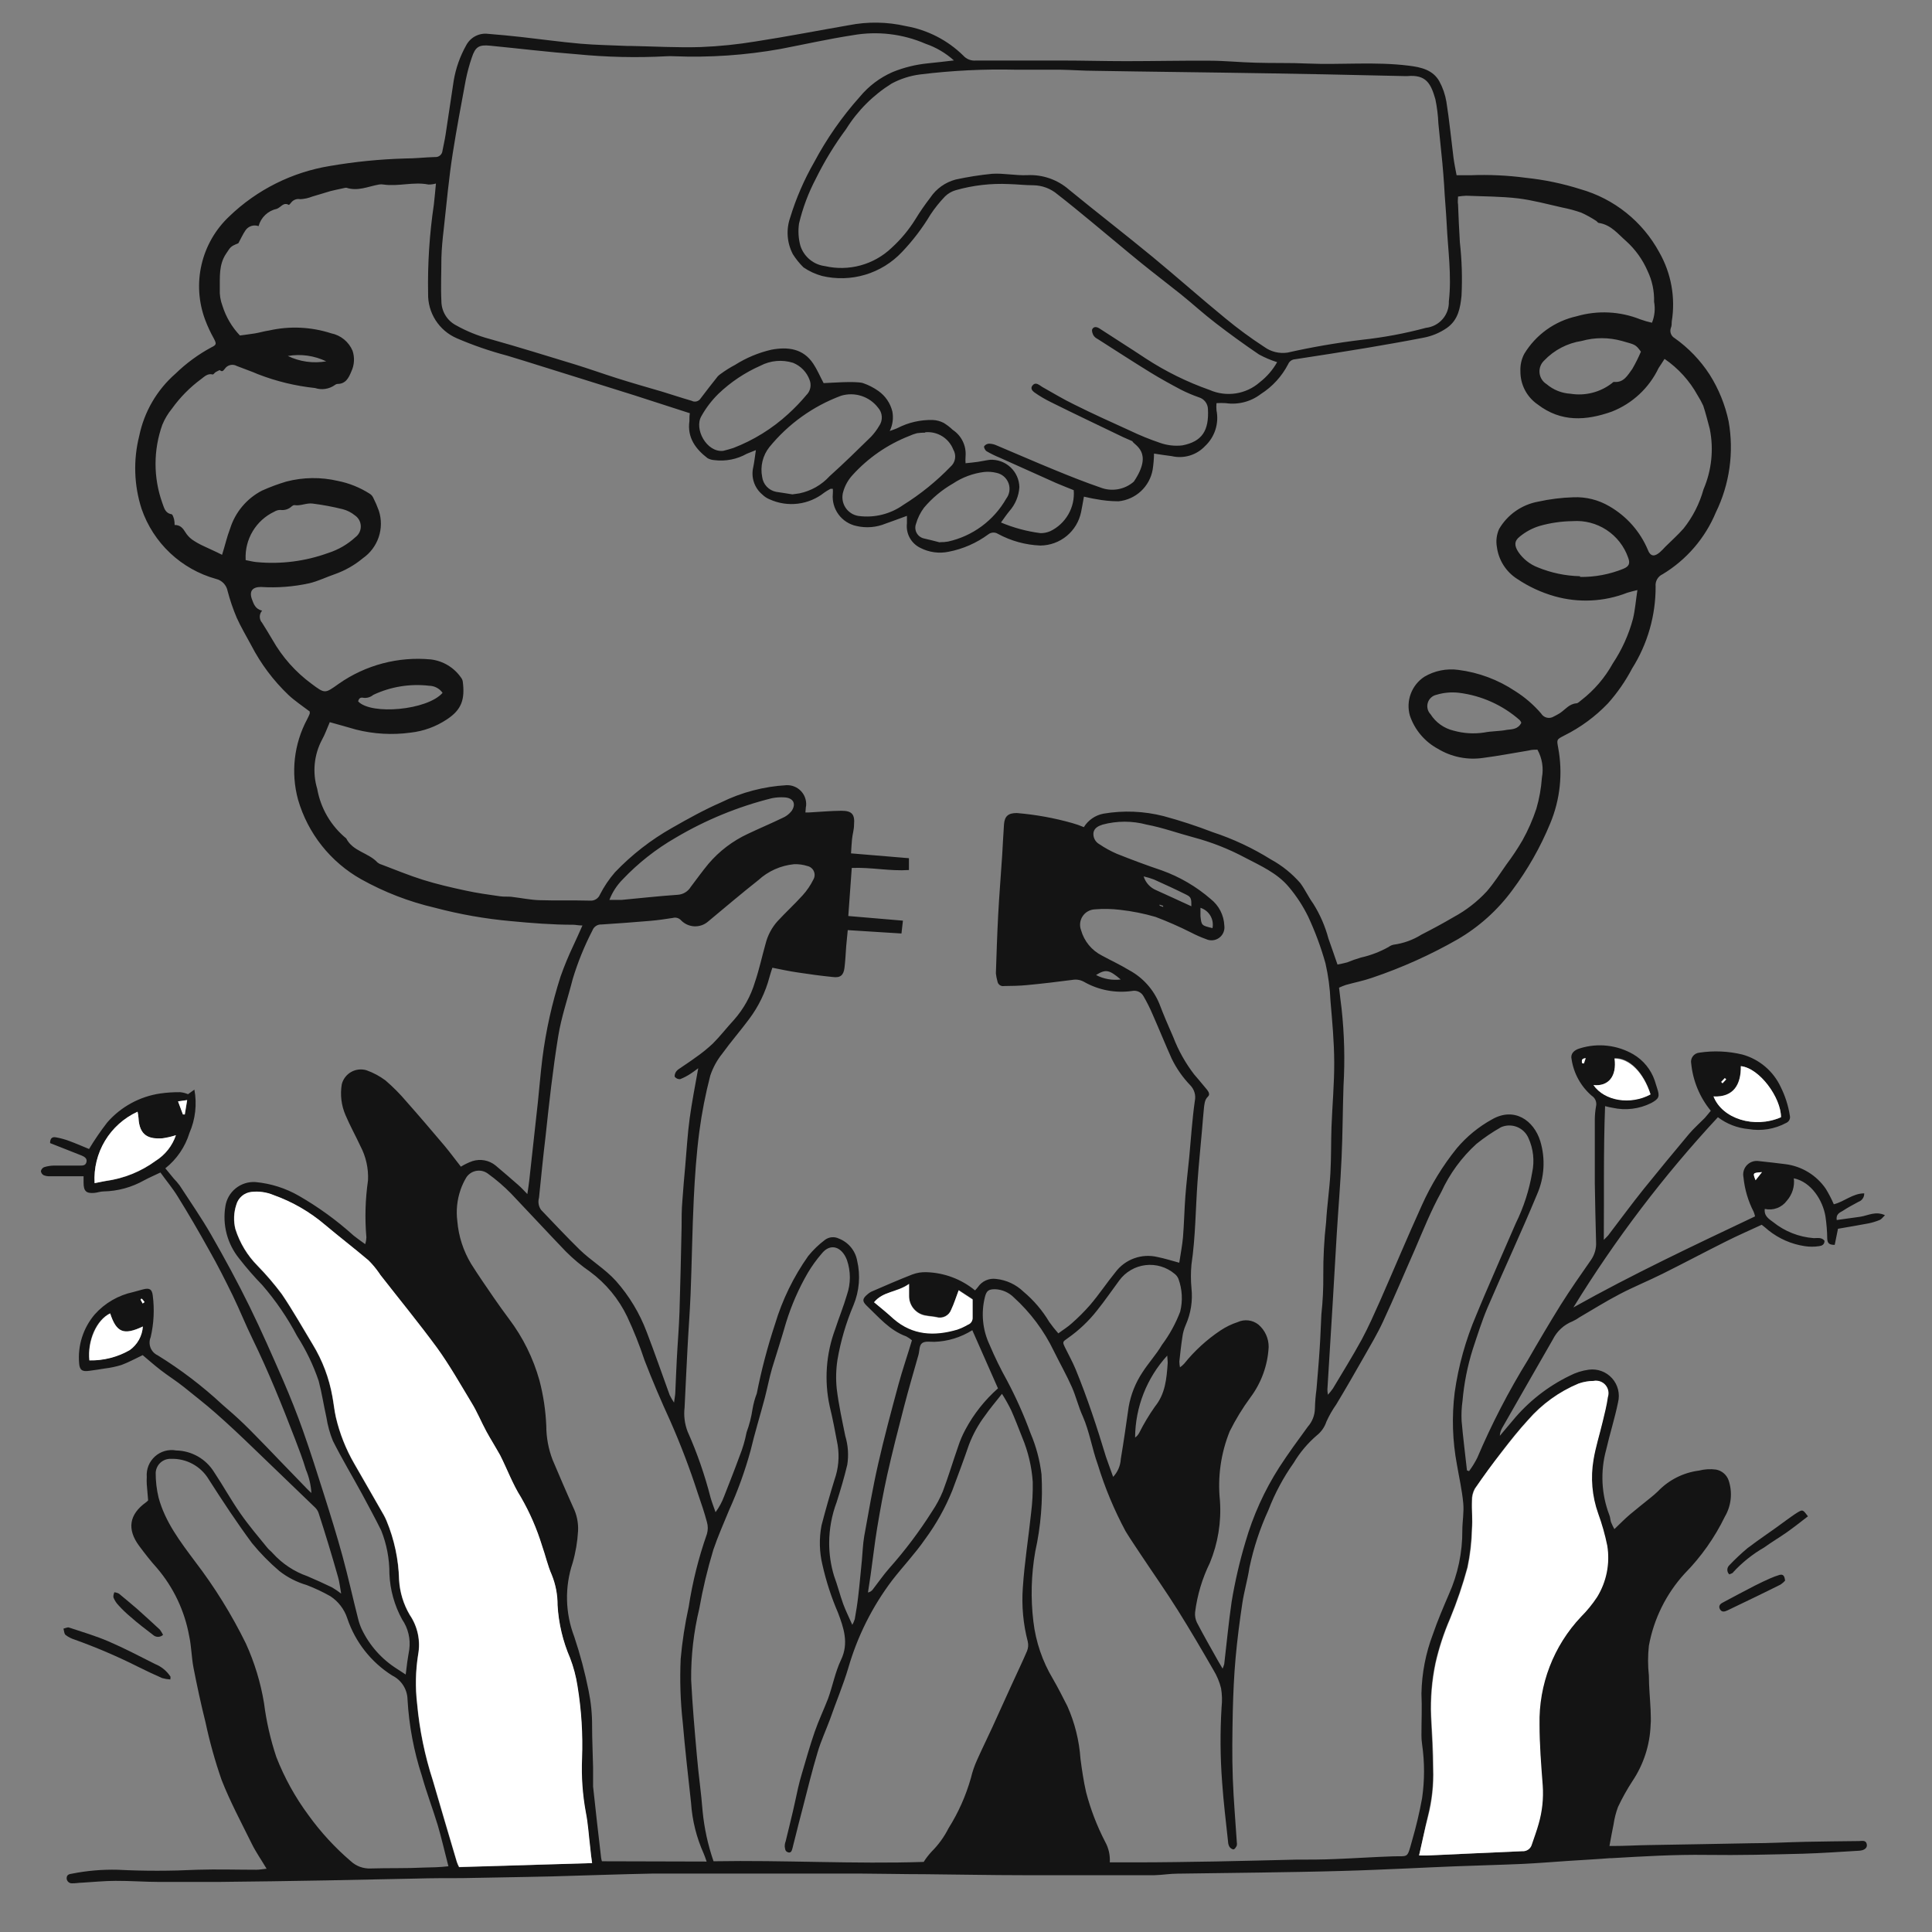 <svg width="300" height="300" viewBox="0 0 300 300" fill="none" xmlns="http://www.w3.org/2000/svg">
<rect x="0" y="0" width="300" height="300" fill="#808080" stroke="none"/>
<path d="M90.44 143.708C89.79 143.708 89.394 143.595 89.026 143.595C85.775 143.595 82.551 143.341 79.314 143.03C75.331 142.673 71.387 141.977 67.522 140.952C63.527 140.023 59.682 138.538 56.099 136.54C51.321 133.86 47.791 129.405 46.273 124.142C45.141 119.966 45.647 115.515 47.687 111.7C47.841 111.412 47.978 111.114 48.097 110.809C48.097 110.725 48.097 110.626 48.097 110.484C47.008 109.65 45.821 108.873 44.803 107.925C42.447 105.68 40.483 103.056 38.992 100.164C38.229 98.75 37.395 97.336 36.758 95.922C36.188 94.577 35.715 93.193 35.345 91.78C35.26 91.328 35.047 90.911 34.731 90.577C34.415 90.244 34.009 90.008 33.563 89.9C30.894 89.162 28.445 87.785 26.428 85.888C24.41 83.991 22.885 81.632 21.984 79.013C20.805 75.352 20.678 71.433 21.617 67.703C22.387 63.937 24.374 60.529 27.272 58.004C28.927 56.397 30.797 55.027 32.828 53.933C33.648 53.537 33.634 53.381 33.181 52.519C32.674 51.61 32.234 50.665 31.867 49.691C30.831 46.941 30.633 43.945 31.297 41.082C31.961 38.218 33.458 35.616 35.599 33.602C39.898 29.461 45.358 26.728 51.25 25.77C55.101 25.109 58.994 24.721 62.899 24.61C64.455 24.61 65.996 24.427 67.551 24.384C67.692 24.396 67.834 24.379 67.969 24.336C68.104 24.292 68.228 24.223 68.336 24.131C68.444 24.039 68.532 23.926 68.597 23.8C68.661 23.674 68.699 23.536 68.71 23.395C68.866 22.561 69.064 21.741 69.191 20.906C69.615 18.079 70.025 15.322 70.449 12.537C70.778 10.578 71.448 8.693 72.428 6.966C72.754 6.377 73.249 5.9 73.848 5.595C74.448 5.29 75.126 5.172 75.793 5.256C77.518 5.397 79.257 5.553 80.982 5.751C84.036 6.09 87.061 6.514 90.101 6.783C92.532 6.995 94.978 7.023 97.424 7.136C97.608 7.136 97.806 7.136 97.99 7.136C101.609 7.207 105.228 7.419 108.834 7.306C111.7 7.19 114.557 6.897 117.387 6.429C122.222 5.68 127.015 4.747 131.822 3.913C134.749 3.337 137.765 3.385 140.672 4.054C144.03 4.643 147.13 6.235 149.565 8.621C149.811 8.9 150.12 9.116 150.467 9.251C150.814 9.387 151.188 9.437 151.558 9.398C155.984 9.398 160.395 9.398 164.82 9.398C168.156 9.398 171.493 9.497 174.829 9.497C179.071 9.497 183.454 9.398 187.78 9.426C190.169 9.426 192.572 9.681 194.962 9.737C197.648 9.822 200.334 9.737 203.006 9.865C208.266 10.091 213.553 9.539 218.798 10.204C220.636 10.43 222.502 10.84 223.506 12.636C224.042 13.624 224.41 14.694 224.595 15.803C225.047 18.63 225.33 21.585 225.698 24.483C225.811 25.36 225.995 26.222 226.178 27.212C226.956 27.212 227.592 27.212 228.341 27.212C231.208 27.096 234.079 27.229 236.923 27.608C239.803 27.908 242.645 28.5 245.406 29.375C247.997 30.11 250.414 31.355 252.517 33.038C254.62 34.72 256.365 36.806 257.649 39.173C259.51 42.436 260.193 46.239 259.586 49.946C259.586 50.271 259.586 50.61 259.445 50.935C259.346 51.225 259.35 51.541 259.459 51.827C259.567 52.114 259.772 52.353 260.039 52.505C262.192 54.027 264.034 55.947 265.468 58.16C266.88 60.391 267.881 62.857 268.422 65.441C269.27 70.246 268.573 75.196 266.429 79.579C264.766 83.571 261.874 86.929 258.172 89.164C257.812 89.326 257.513 89.599 257.317 89.941C257.122 90.284 257.04 90.68 257.084 91.073C257.101 95.575 255.836 99.988 253.436 103.797C252.41 105.754 251.147 107.577 249.676 109.226C247.72 111.27 245.423 112.959 242.889 114.217C241.688 114.839 241.716 114.825 241.956 116.125C242.694 120.079 242.262 124.162 240.712 127.874C239.186 131.572 237.2 135.063 234.802 138.265C232.525 141.354 229.638 143.943 226.32 145.872C222.106 148.278 217.67 150.272 213.072 151.824C211.744 152.29 210.344 152.559 208.987 152.94C208.625 153.061 208.271 153.203 207.926 153.365C208.068 154.51 208.181 155.57 208.322 156.63C208.753 160.602 208.853 164.603 208.619 168.591C208.492 172.295 208.492 176.028 208.322 179.732C208.152 183.676 207.813 187.621 207.573 191.565C207.347 195.17 207.163 198.79 206.937 202.395C206.668 206.848 206.385 211.316 206.117 215.769C206.123 216.04 206.151 216.309 206.201 216.575C206.482 216.268 206.742 215.942 206.979 215.6C208.492 213.069 210.047 210.567 211.461 207.979C212.507 206.043 213.384 204.021 214.288 202.013C216.466 197.065 218.53 192.117 220.778 187.168C222.2 183.993 224.024 181.014 226.207 178.304C227.752 176.474 229.621 174.945 231.72 173.794C235.142 171.857 238.167 173.964 239.171 177.187C239.999 179.925 239.819 182.87 238.662 185.486C236.216 191.382 233.502 197.178 230.985 203.045C230.095 205.152 229.402 207.357 228.681 209.535C227.865 212.137 227.334 214.82 227.097 217.537C226.952 218.562 226.905 219.599 226.956 220.633C227.182 223.206 227.507 225.765 227.79 228.324L228.115 228.437C228.599 227.788 229.025 227.097 229.388 226.373C231.629 221.101 234.266 216.006 237.277 211.132C238.902 208.305 240.571 205.477 242.324 202.649C243.822 200.274 245.434 197.956 247.046 195.651C247.62 194.824 247.899 193.828 247.838 192.824C247.753 189.779 247.687 186.73 247.64 183.676C247.64 180.396 247.64 177.102 247.64 173.78C247.651 173.126 247.713 172.473 247.823 171.829C247.906 171.511 247.885 171.174 247.763 170.869C247.641 170.564 247.424 170.306 247.145 170.132C245.467 168.678 244.364 166.672 244.035 164.477C243.837 163.671 244.346 163.063 245.349 162.78C246.718 162.357 248.159 162.221 249.582 162.382C251.006 162.542 252.381 162.996 253.62 163.714C255.179 164.63 256.357 166.075 256.942 167.785L257.324 169.001C257.748 170.274 257.621 170.599 256.433 171.263C254.564 172.206 252.425 172.47 250.382 172.013C249.997 171.948 249.614 171.863 249.237 171.758C248.969 178.643 249.096 185.415 249.039 192.527C249.421 192.131 249.577 192.004 249.704 191.848C251.556 189.431 253.351 186.971 255.26 184.595C257.536 181.768 259.883 178.94 262.244 176.113C262.994 175.222 263.884 174.444 264.704 173.61C265.029 173.257 265.326 172.861 265.651 172.479C263.94 170.395 262.883 167.852 262.612 165.17C262.569 164.975 262.568 164.772 262.609 164.577C262.65 164.381 262.732 164.196 262.849 164.035C262.967 163.873 263.117 163.738 263.291 163.639C263.464 163.54 263.657 163.478 263.856 163.459C266.097 163.118 268.383 163.219 270.586 163.756C271.877 164.119 273.075 164.757 274.097 165.625C275.12 166.494 275.943 167.573 276.509 168.789C277.204 170.183 277.681 171.676 277.923 173.214C277.983 173.44 277.961 173.679 277.86 173.889C277.758 174.099 277.585 174.266 277.372 174.359C275.579 175.327 273.513 175.666 271.505 175.321C269.78 175.165 268.134 174.528 266.754 173.483C258.321 182.565 250.806 192.458 244.317 203.017C253.493 197.871 262.993 193.403 272.522 188.879C272.475 188.637 272.404 188.4 272.31 188.172C271.45 186.502 270.913 184.684 270.727 182.814C270.655 182.477 270.667 182.128 270.761 181.797C270.855 181.465 271.029 181.162 271.268 180.914C271.506 180.666 271.802 180.48 272.129 180.372C272.457 180.265 272.805 180.239 273.145 180.297C274.488 180.453 275.845 180.58 277.188 180.764C278.453 180.917 279.671 181.337 280.761 181.998C281.851 182.659 282.787 183.544 283.508 184.595C283.978 185.366 284.394 186.169 284.752 186.999C286.378 186.603 287.664 185.316 289.474 185.302C289.487 185.588 289.407 185.87 289.246 186.107C289.086 186.344 288.853 186.523 288.583 186.617C287.749 187.069 286.915 187.508 286.123 188.031C285.671 188.299 285.063 188.526 285.204 189.445L288.866 188.936C290.068 188.752 291.227 188.017 292.697 188.695C292.33 189.049 292.146 189.332 291.891 189.43C291.325 189.665 290.738 189.845 290.138 189.968C288.583 190.265 287.014 190.519 285.402 190.802L284.893 193.304C284.059 193.304 283.762 193.064 283.734 192.343C283.718 191.174 283.623 190.007 283.451 188.851C283.041 186.419 281.274 183.535 278.545 182.969C278.619 183.59 278.562 184.219 278.377 184.816C278.191 185.412 277.883 185.964 277.471 186.433C277.086 186.96 276.556 187.362 275.946 187.591C275.335 187.82 274.671 187.864 274.035 187.72C273.88 188.837 274.742 189.317 275.322 189.756C277.125 191.212 279.33 192.085 281.641 192.258C282.221 192.258 282.886 192.103 283.31 192.668C283.31 193.29 282.857 193.46 282.461 193.502C281.726 193.615 280.977 193.615 280.242 193.502C278.171 193.194 276.219 192.34 274.587 191.028C274.247 190.717 273.866 190.434 273.555 190.18C271.646 191.07 269.808 191.862 268.012 192.767C264.704 194.421 261.438 196.16 258.116 197.814C255.925 198.903 253.662 199.822 251.499 200.953C249.336 202.084 247.357 203.328 245.293 204.53C244.95 204.774 244.585 204.987 244.204 205.166C242.861 205.693 241.763 206.701 241.122 207.994C238.492 212.56 235.891 217.127 233.276 221.693C233.046 222.075 232.915 222.507 232.894 222.952L234.887 220.59C237.305 217.655 240.329 215.277 243.752 213.62C244.67 213.141 245.665 212.825 246.692 212.687C247.361 212.595 248.041 212.668 248.675 212.9C249.308 213.132 249.875 213.517 250.324 214.02C250.774 214.523 251.093 215.128 251.254 215.783C251.414 216.439 251.411 217.123 251.245 217.777C250.736 220.265 249.958 222.697 249.393 225.157C248.484 228.495 248.662 232.036 249.902 235.266C250.043 235.605 250.043 236.001 250.156 236.354C250.309 236.727 250.484 237.09 250.679 237.443C251.542 236.623 252.291 235.845 253.111 235.153C253.931 234.46 255.218 233.442 256.264 232.594C256.674 232.268 257.07 231.929 257.437 231.576C259.134 229.8 261.391 228.661 263.828 228.352C264.691 228.13 265.588 228.077 266.471 228.197C266.909 228.278 267.318 228.472 267.658 228.76C267.997 229.047 268.256 229.419 268.408 229.837C268.726 230.765 268.839 231.75 268.742 232.726C268.644 233.702 268.338 234.645 267.843 235.492C266.254 238.762 264.144 241.751 261.594 244.342C258.724 247.483 256.799 251.368 256.038 255.554C255.868 257.09 255.868 258.64 256.038 260.177C256.038 261.958 256.221 263.725 256.306 265.507C256.306 266.298 256.391 267.09 256.306 267.868C256.191 270.977 255.212 273.993 253.479 276.577C252.644 277.858 251.898 279.195 251.245 280.578C250.918 281.455 250.686 282.365 250.552 283.292C250.326 284.381 250.128 285.484 249.916 286.643C250.109 286.654 250.303 286.654 250.496 286.643C252.319 286.643 254.143 286.53 255.967 286.502C261.269 286.403 266.585 286.332 271.9 286.219C274.728 286.219 277.626 286.049 280.482 285.993C283.338 285.936 285.925 285.908 288.654 285.879C289.135 285.879 289.771 285.667 289.884 286.431C289.955 286.954 289.502 287.322 288.71 287.378C285.798 287.548 282.871 287.76 279.959 287.845C274.982 287.972 270.062 288.099 265.029 288.028C259.996 287.958 255.133 288.255 250.241 288.537C250.147 288.53 250.052 288.53 249.958 288.537C248.884 288.636 244.572 288.891 243.497 288.962C241.15 289.117 238.818 289.315 236.428 289.428C232.866 289.584 229.359 289.668 225.726 289.81C223.28 289.895 220.834 290.036 218.402 290.135C215.066 290.276 211.744 290.432 208.407 290.517C204.166 290.644 199.924 290.701 195.584 290.771L182.86 290.941C181.658 290.941 180.456 291.153 179.255 291.181C176.582 291.181 173.91 291.181 171.238 291.181C167.152 291.181 163.067 291.181 158.967 291.181C153.849 291.181 148.717 291.068 143.599 291.026C140.206 291.026 136.827 290.941 133.448 290.927H114.376C110.049 290.927 105.723 290.927 101.411 290.927C96.194 291.026 90.991 291.224 85.775 291.365C83.159 291.436 80.529 291.464 77.914 291.521L71.707 291.634C69.375 291.634 67.028 291.634 64.638 291.704L50.698 291.987C45.043 292.091 39.388 292.171 33.733 292.227C30.778 292.227 27.809 292.227 24.854 292.227C22.55 292.227 20.245 292.044 17.941 292.058C16.216 292.058 14.491 292.242 12.752 292.341C12.243 292.341 11.734 292.454 11.211 292.439C11.104 292.447 10.997 292.433 10.895 292.399C10.793 292.365 10.7 292.31 10.619 292.239C10.539 292.168 10.474 292.082 10.427 291.985C10.381 291.888 10.354 291.783 10.349 291.676C10.349 291.082 10.745 291.012 11.183 290.941C13.51 290.479 15.88 290.275 18.252 290.333C22.38 290.545 26.508 290.531 30.637 290.333C33.69 290.234 36.744 290.333 39.798 290.333C40.293 290.333 40.788 290.234 41.396 290.177C40.562 288.764 39.727 287.59 39.091 286.289C37.465 282.995 35.726 279.744 34.411 276.393C33.391 273.46 32.555 270.467 31.909 267.429C31.202 264.602 30.594 261.774 30.043 258.947C29.732 257.335 29.732 255.667 29.378 254.055C28.676 250.142 26.943 246.487 24.359 243.466C23.384 242.391 22.493 241.232 21.617 240.058C19.68 237.457 20.061 235.153 22.663 233.286C22.787 233.195 22.9 233.091 23.002 232.975L22.79 230.473C22.769 230.096 22.769 229.719 22.79 229.342C22.743 228.75 22.833 228.154 23.053 227.602C23.273 227.051 23.617 226.557 24.059 226.159C24.5 225.761 25.027 225.47 25.599 225.309C26.171 225.147 26.772 225.12 27.357 225.228C28.539 225.25 29.697 225.568 30.724 226.153C31.752 226.739 32.616 227.573 33.238 228.578C34.652 230.699 35.868 232.919 37.31 234.983C38.752 237.047 40.067 238.546 41.48 240.299C41.735 240.638 42.102 240.878 42.371 241.204C43.834 242.814 45.676 244.034 47.729 244.752C49.016 245.304 50.303 245.883 51.561 246.491C52.052 246.781 52.524 247.102 52.975 247.453C52.791 246.477 52.72 245.657 52.494 244.894C51.551 241.557 50.543 238.235 49.468 234.926C49.346 234.578 49.136 234.267 48.86 234.022C45.722 230.982 42.555 227.97 39.416 224.931C37.465 223.05 35.5 221.184 33.464 219.403C31.867 217.989 30.212 216.731 28.587 215.402C27.427 214.469 26.155 213.677 24.981 212.772C23.808 211.867 23.115 211.217 22.154 210.425C21.051 210.948 19.977 211.542 18.86 211.952C18.006 212.214 17.131 212.399 16.244 212.504C15.467 212.645 14.675 212.744 13.883 212.857C12.766 213.027 12.356 212.744 12.286 211.669C12.169 210.308 12.324 208.938 12.742 207.637C13.159 206.336 13.831 205.131 14.717 204.092C16.293 202.331 18.387 201.118 20.698 200.628L22.196 200.218C23.257 199.935 23.61 200.218 23.723 201.193C23.998 203.34 23.887 205.518 23.398 207.626C23.177 208.146 23.167 208.733 23.37 209.26C23.573 209.788 23.974 210.216 24.487 210.454C28.08 212.673 31.446 215.24 34.539 218.116C35.684 219.092 36.801 220.082 37.875 221.114C38.95 222.146 40.236 223.503 41.424 224.705L43.474 226.839L47.715 231.222C47.871 231.392 48.04 231.533 48.351 231.83C48.277 230.584 47.99 229.36 47.503 228.211C47.023 226.599 46.415 225.016 45.807 223.432C43.785 218.173 41.678 212.956 39.204 207.881C38.13 205.689 37.225 203.413 36.165 201.222C34.991 198.818 33.789 196.429 32.489 194.153C30.919 191.325 29.279 188.497 27.597 185.797C26.819 184.525 25.844 183.365 24.911 182.065C24.062 182.475 23.2 182.842 22.38 183.28C20.449 184.371 18.277 184.964 16.06 185.005C15.608 185.005 15.142 185.189 14.647 185.232C13.374 185.345 12.978 184.949 12.978 183.634C12.978 183.365 12.978 183.097 12.978 182.644H7.747C7.419 182.665 7.091 182.612 6.786 182.489C6.668 182.425 6.566 182.334 6.49 182.223C6.414 182.113 6.365 181.986 6.348 181.853C6.376 181.721 6.434 181.598 6.517 181.493C6.601 181.387 6.707 181.302 6.828 181.245C7.318 181.089 7.827 181.004 8.341 180.99C9.755 180.99 11.07 180.99 12.427 180.99C12.865 180.99 13.303 180.99 13.431 180.425C13.558 179.859 13.091 179.605 12.653 179.421L7.776 177.498C7.776 176.664 8.186 176.508 8.695 176.607C9.384 176.728 10.061 176.913 10.716 177.159C11.762 177.541 12.78 177.979 13.827 178.417C14.688 176.987 15.632 175.609 16.654 174.289C18.777 171.854 21.701 170.26 24.897 169.793C25.918 169.649 26.948 169.582 27.979 169.595C28.398 169.635 28.808 169.74 29.195 169.906L30.184 169.199C30.606 171.464 30.34 173.803 29.421 175.915C28.757 178.085 27.451 180.002 25.674 181.414L26.975 182.998C27.304 183.336 27.611 183.695 27.894 184.072C29.534 186.603 31.273 189.091 32.772 191.707C34.864 195.354 36.886 199.073 38.738 202.847C40.59 206.622 42.286 210.496 43.969 214.356C45.086 216.943 46.132 219.558 47.065 222.202C48.238 225.525 49.299 228.875 50.359 232.226C51.349 235.35 52.324 238.489 53.187 241.642C54.049 244.795 54.784 248.131 55.604 251.355C55.737 251.903 55.922 252.438 56.156 252.952C57.364 255.497 59.271 257.645 61.655 259.145L62.998 260.021C63.083 259.314 63.154 258.706 63.239 258.084C63.324 257.462 63.451 256.784 63.55 256.147C63.776 254.498 63.377 252.824 62.433 251.454C61.245 249.279 60.573 246.86 60.468 244.385C60.481 242.08 60.049 239.795 59.195 237.655C58.262 235.76 57.244 233.908 56.226 232C54.728 229.243 53.102 226.543 51.688 223.729C51.213 222.556 50.877 221.332 50.684 220.082C50.26 218.201 49.977 216.293 49.483 214.426C48.652 211.976 47.527 209.636 46.132 207.456C44.64 204.624 42.828 201.972 40.731 199.553C39.459 198.244 38.26 196.866 37.14 195.425C36.233 194.307 35.572 193.01 35.202 191.619C34.832 190.227 34.76 188.773 34.991 187.352C35.149 186.248 35.716 185.244 36.581 184.539C37.445 183.835 38.543 183.481 39.657 183.549C42.043 183.767 44.353 184.5 46.429 185.698C49.467 187.447 52.31 189.513 54.911 191.862C55.449 192.301 56.014 192.682 56.707 193.191C56.815 192.848 56.877 192.491 56.891 192.131C56.636 189.181 56.721 186.211 57.145 183.28C57.233 181.44 56.828 179.61 55.972 177.979C55.222 176.367 54.346 174.798 53.653 173.158C52.997 171.646 52.796 169.975 53.074 168.351C53.176 167.953 53.358 167.58 53.608 167.254C53.858 166.928 54.171 166.656 54.529 166.454C54.887 166.252 55.282 166.125 55.69 166.079C56.098 166.033 56.511 166.07 56.905 166.188C57.964 166.564 58.96 167.098 59.86 167.771C61.035 168.78 62.127 169.881 63.126 171.065C65.119 173.313 67.07 175.604 69.007 177.894C69.883 178.94 70.689 180.043 71.566 181.16C72.132 180.81 72.734 180.521 73.361 180.297C73.969 180.104 74.616 180.064 75.243 180.183C75.87 180.301 76.457 180.574 76.953 180.976C78.14 181.98 79.314 182.984 80.473 184.002C80.897 184.369 81.279 184.779 81.887 185.415C82 184.581 82.113 184.002 82.169 183.422C82.622 179.35 83.074 175.293 83.513 171.221C83.753 168.93 83.937 166.64 84.219 164.35C84.768 160.03 85.715 155.771 87.047 151.626C87.624 149.995 88.284 148.395 89.026 146.833C89.479 145.829 89.931 144.896 90.44 143.708ZM188.897 62.599C188.86 62.971 188.86 63.345 188.897 63.716C189.098 64.714 189.041 65.747 188.732 66.716C188.423 67.686 187.871 68.561 187.129 69.258C186.479 69.953 185.656 70.463 184.746 70.739C183.835 71.014 182.867 71.045 181.941 70.827C181.022 70.714 180.117 70.573 179.198 70.431C179.183 71.265 179.112 72.096 178.986 72.92C178.761 74.206 178.121 75.384 177.163 76.272C176.206 77.161 174.984 77.711 173.684 77.84C172.512 77.839 171.343 77.725 170.192 77.501C169.57 77.416 168.948 77.246 168.312 77.119C168.142 78.024 168.029 78.759 167.874 79.494C167.578 80.957 166.789 82.273 165.639 83.223C164.488 84.173 163.046 84.698 161.554 84.711C159.248 84.62 156.994 84.001 154.966 82.901C154.739 82.757 154.473 82.686 154.205 82.699C153.937 82.711 153.679 82.807 153.467 82.972C151.643 84.318 149.542 85.241 147.317 85.672C145.837 85.982 144.296 85.777 142.948 85.093C142.239 84.76 141.652 84.212 141.272 83.526C140.891 82.841 140.736 82.054 140.828 81.275C140.828 80.894 140.828 80.512 140.828 80.102C139.626 80.54 138.58 80.936 137.519 81.304C136.078 81.901 134.485 82.029 132.967 81.671C131.856 81.431 130.871 80.792 130.199 79.875C129.527 78.958 129.214 77.827 129.319 76.695C129.34 76.431 129.34 76.166 129.319 75.903C129.15 75.903 129.037 75.903 128.966 75.903C128.633 76.074 128.311 76.268 128.005 76.483C126.826 77.424 125.41 78.021 123.913 78.208C122.416 78.395 120.896 78.165 119.522 77.543C119.093 77.373 118.704 77.118 118.377 76.794C117.769 76.288 117.315 75.624 117.066 74.874C116.816 74.125 116.78 73.321 116.963 72.552C117.132 71.746 117.217 70.926 117.373 69.894C116.765 70.149 116.383 70.29 115.959 70.46C114.435 71.319 112.676 71.666 110.94 71.45C110.569 71.428 110.208 71.327 109.88 71.153C108.028 69.739 106.685 67.957 107.052 65.384C107.052 64.946 107.052 64.48 107.123 64.168L98.414 61.355L89.38 58.527C85.831 57.439 82.311 56.294 78.734 55.219C76.064 54.515 73.451 53.612 70.916 52.519C69.569 51.934 68.428 50.962 67.637 49.725C66.846 48.489 66.442 47.044 66.476 45.577C66.391 40.961 66.689 36.345 67.367 31.778C67.494 30.718 67.579 29.658 67.692 28.498C67.315 28.606 66.925 28.658 66.533 28.654C64.2 28.187 61.881 28.993 59.549 28.654C59.315 28.612 59.075 28.612 58.842 28.654C57.173 28.951 55.548 29.743 53.78 29.149C53.583 29.149 53.328 29.234 53.088 29.276C52.494 29.417 51.9 29.516 51.32 29.672C50.387 29.941 49.454 30.252 48.493 30.52C47.898 30.759 47.267 30.897 46.627 30.93C46.366 30.875 46.094 30.895 45.844 30.988C45.594 31.08 45.375 31.242 45.213 31.453C45.114 31.595 44.888 31.835 44.845 31.821C44.011 31.326 43.587 32.231 42.979 32.429C42.306 32.572 41.685 32.899 41.187 33.373C40.688 33.847 40.329 34.45 40.151 35.115C39.783 34.98 39.38 34.974 39.008 35.098C38.636 35.221 38.317 35.466 38.101 35.794C37.691 36.401 37.395 37.08 37.013 37.773C35.74 38.282 35.825 38.338 35.104 39.399C33.959 41.109 34.157 43.004 34.129 44.856C34.084 45.747 34.223 46.637 34.539 47.472C35.077 49.2 36.006 50.782 37.253 52.095C37.918 51.996 38.752 51.911 39.586 51.77C40.42 51.628 41 51.43 41.791 51.317C44.982 50.598 48.307 50.749 51.419 51.755C52.151 51.902 52.836 52.224 53.414 52.695C53.993 53.165 54.449 53.77 54.742 54.456C55.1 55.524 55.029 56.69 54.544 57.707C54.148 58.669 53.681 59.63 52.381 59.616C52.239 59.633 52.106 59.692 51.999 59.786C51.558 60.1 51.049 60.306 50.514 60.387C49.978 60.468 49.431 60.422 48.917 60.252C45.88 59.932 42.899 59.21 40.053 58.103C38.992 57.637 37.861 57.269 36.773 56.831C36.463 56.656 36.099 56.604 35.754 56.685C35.408 56.767 35.105 56.975 34.906 57.269C34.68 57.538 34.525 57.821 34.115 57.467C34.115 57.467 33.69 57.651 33.492 57.778C33.295 57.905 33.139 58.188 33.026 58.146C32.248 57.948 31.753 58.471 31.245 58.853C29.5 60.136 27.968 61.687 26.706 63.447C26.086 64.203 25.581 65.046 25.208 65.95C23.801 69.881 23.801 74.178 25.208 78.108C25.49 78.844 25.618 79.664 26.622 79.847C26.805 79.847 26.947 80.356 27.032 80.639C27.092 80.927 27.12 81.221 27.116 81.516C28.007 81.516 28.403 82.025 28.785 82.647C29.051 83.08 29.396 83.459 29.802 83.764C30.338 84.138 30.906 84.464 31.499 84.739C32.46 85.206 33.45 85.616 34.482 86.153C34.935 84.739 35.246 83.325 35.726 82.095C36.12 80.832 36.759 79.659 37.609 78.645C38.458 77.631 39.5 76.795 40.675 76.186C41.909 75.63 43.18 75.158 44.478 74.772C47.089 74.096 49.825 74.062 52.452 74.673C54.205 75.021 55.878 75.692 57.386 76.652C57.623 76.792 57.815 76.999 57.937 77.246C58.277 77.915 58.574 78.604 58.828 79.31C59.258 80.641 59.25 82.075 58.805 83.401C58.36 84.727 57.5 85.875 56.353 86.676C55.064 87.75 53.594 88.588 52.013 89.15C50.684 89.603 49.412 90.239 48.055 90.564C45.582 91.11 43.046 91.305 40.519 91.144C39.204 91.144 38.681 91.78 39.105 93.01C39.388 93.787 39.657 94.593 40.703 94.82C40.468 95.079 40.339 95.417 40.339 95.767C40.339 96.117 40.468 96.454 40.703 96.714C41.24 97.591 41.806 98.467 42.315 99.358C43.83 102.029 45.892 104.351 48.366 106.172C50.472 107.742 50.43 107.727 52.607 106.172C56.776 103.254 61.848 101.916 66.915 102.397C67.85 102.512 68.751 102.823 69.557 103.31C70.364 103.797 71.058 104.45 71.594 105.225C71.74 105.409 71.833 105.629 71.863 105.861C72.202 108.562 71.707 110.187 69.403 111.7C67.71 112.831 65.771 113.539 63.748 113.764C60.915 114.149 58.036 113.986 55.265 113.284C53.964 112.902 52.663 112.548 51.207 112.138C50.783 113.1 50.472 114.033 49.992 114.881C48.756 117.221 48.492 119.954 49.256 122.487C49.789 125.513 51.389 128.247 53.766 130.193C54.784 132.214 57.23 132.398 58.63 133.939C58.814 134.084 59.025 134.19 59.252 134.25C61.387 135.056 63.493 135.933 65.656 136.611C67.819 137.29 70.082 137.813 72.329 138.294C74.068 138.675 75.836 138.916 77.603 139.17C78.296 139.283 79.017 139.17 79.709 139.297C81.052 139.453 82.381 139.736 83.725 139.778C86.354 139.863 88.984 139.778 91.628 139.849C91.948 139.876 92.269 139.8 92.544 139.632C92.819 139.464 93.032 139.213 93.155 138.916C93.793 137.665 94.581 136.497 95.501 135.438C98.099 132.722 101.081 130.402 104.352 128.553C106.826 127.139 109.371 125.725 111.972 124.594C115.147 123.03 118.604 122.122 122.137 121.922C122.55 121.907 122.962 121.979 123.345 122.134C123.728 122.288 124.074 122.522 124.361 122.82C124.648 123.117 124.869 123.472 125.009 123.86C125.15 124.249 125.207 124.663 125.177 125.075C125.106 125.414 125.106 125.782 125.064 126.163C125.229 126.175 125.394 126.175 125.559 126.163C127.241 126.078 128.924 125.909 130.62 125.895C132.317 125.881 132.755 126.474 132.614 128.072C132.614 128.821 132.387 129.486 132.302 130.306C132.218 131.126 132.204 131.719 132.147 132.511L141.139 133.261V135.098C138.141 135.296 135.271 134.646 132.26 134.773C132.076 137.332 131.907 139.75 131.723 142.238L140.206 142.959L139.979 144.953L131.638 144.429C131.553 145.348 131.468 146.126 131.398 146.918C131.313 148.049 131.27 149.18 131.129 150.297C130.988 151.414 130.507 151.866 129.334 151.711C127.51 151.527 125.686 151.286 123.876 151.004C122.576 150.82 121.303 150.537 119.932 150.268C119.776 150.792 119.607 151.23 119.494 151.682C118.87 154.059 117.789 156.292 116.312 158.256C114.969 160.066 113.485 161.763 112.17 163.586C111.344 164.611 110.707 165.774 110.29 167.022C109.548 169.878 108.981 172.777 108.593 175.703C108.141 179.152 107.9 182.63 107.731 186.094C107.49 191.028 107.434 195.99 107.236 200.91C107.123 203.738 106.897 206.566 106.755 209.393C106.586 212.447 106.458 215.501 106.303 218.555C106.152 219.818 106.312 221.099 106.769 222.287C108.244 225.597 109.436 229.026 110.332 232.537C110.544 233.301 110.855 234.05 111.11 234.813C111.665 234.059 112.113 233.231 112.439 232.353C113.245 230.289 114.065 228.239 114.814 226.175C115.308 224.956 115.682 223.692 115.931 222.4C116.359 221.238 116.667 220.034 116.85 218.809C116.989 217.978 117.211 217.163 117.514 216.377C118.232 212.736 119.176 209.142 120.342 205.618C121.477 201.832 123.219 198.256 125.502 195.029C126.267 194.086 127.145 193.24 128.118 192.513C128.425 192.288 128.788 192.152 129.166 192.12C129.545 192.088 129.926 192.16 130.267 192.329C130.989 192.609 131.628 193.069 132.123 193.665C132.617 194.262 132.952 194.974 133.094 195.736C133.638 198.047 133.44 200.471 132.529 202.664C131.375 205.386 130.54 208.232 130.04 211.146C129.812 212.634 129.774 214.145 129.927 215.642C130.224 218.102 130.761 220.534 131.256 222.98C131.69 224.423 131.796 225.944 131.567 227.433C131.101 229.398 130.521 231.335 129.913 233.258C129.155 235.279 128.762 237.419 128.754 239.578C128.75 241.322 129.007 243.056 129.517 244.724C130.04 246.138 130.422 247.636 130.931 249.064C131.327 250.139 131.85 251.171 132.345 252.302C132.504 252.025 132.632 251.731 132.727 251.425C132.925 250.28 133.122 249.135 133.25 247.976C133.476 246.109 133.631 244.229 133.829 242.321C133.942 241.062 133.985 239.776 134.197 238.532C134.876 234.785 135.512 231.038 136.36 227.32C137.293 223.206 138.396 219.12 139.499 215.034C140.121 212.73 140.912 210.468 141.605 208.121C141.333 207.885 141.034 207.681 140.715 207.513C138.141 206.58 136.473 204.544 134.536 202.706C133.829 202.013 133.942 201.617 134.72 200.967C134.895 200.81 135.09 200.677 135.3 200.571C137.406 199.652 139.541 198.733 141.662 197.899C142.365 197.633 143.116 197.513 143.867 197.546C146.623 197.628 149.273 198.623 151.403 200.373C151.558 200.204 151.714 200.034 151.855 199.85C152.162 199.397 152.589 199.039 153.089 198.817C153.589 198.594 154.141 198.516 154.683 198.592C156.278 198.761 157.77 199.457 158.924 200.571C160.512 201.9 161.864 203.487 162.925 205.265C163.363 205.885 163.835 206.48 164.339 207.046C165.088 206.481 165.824 206.043 166.431 205.477C167.435 204.597 168.379 203.653 169.259 202.649C170.673 200.995 171.846 199.214 173.204 197.546C173.942 196.56 174.952 195.811 176.11 195.392C177.268 194.972 178.523 194.9 179.721 195.185C180.838 195.411 181.927 195.75 183.114 196.075C183.326 194.662 183.581 193.403 183.694 192.117C183.864 190.01 183.906 187.875 184.061 185.783C184.217 183.69 184.471 181.683 184.669 179.619C184.938 176.791 185.122 173.822 185.532 170.952C185.624 170.523 185.608 170.078 185.488 169.657C185.367 169.235 185.144 168.85 184.839 168.535C183.662 167.314 182.684 165.916 181.941 164.392C180.923 162.116 179.99 159.812 178.986 157.535C178.574 156.564 178.102 155.62 177.572 154.708C177.406 154.398 177.145 154.149 176.826 153.999C176.508 153.849 176.15 153.805 175.805 153.874C173.224 154.248 170.592 153.75 168.326 152.46C167.794 152.16 167.176 152.05 166.573 152.149C164.198 152.46 161.822 152.743 159.433 152.969C158.274 153.082 157.086 153.096 155.913 153.11C155.797 153.132 155.677 153.131 155.561 153.106C155.446 153.08 155.336 153.032 155.24 152.963C155.143 152.894 155.062 152.807 155 152.706C154.938 152.605 154.898 152.492 154.881 152.375C154.767 151.972 154.686 151.561 154.64 151.145C154.739 148.134 154.838 145.122 154.994 142.111C155.149 139.099 155.418 135.918 155.616 132.822C155.715 131.225 155.786 129.613 155.899 128.015C155.998 126.7 156.591 126.248 157.892 126.248C160.801 126.49 163.679 127.01 166.488 127.803C167.105 127.975 167.709 128.188 168.298 128.439C168.632 127.899 169.074 127.434 169.597 127.074C170.121 126.713 170.713 126.466 171.337 126.347C174.449 125.815 177.638 125.945 180.697 126.729C183.273 127.426 185.812 128.256 188.303 129.217C191.478 130.262 194.516 131.686 197.351 133.458C199.074 134.399 200.615 135.639 201.904 137.12C202.653 138.124 203.176 139.297 203.925 140.329C204.973 141.997 205.764 143.813 206.272 145.716C206.725 147.031 207.205 148.346 207.686 149.774C208.223 149.66 208.718 149.576 209.199 149.434C209.896 149.145 210.608 148.895 211.333 148.685C212.844 148.348 214.297 147.79 215.646 147.031C215.867 146.863 216.123 146.748 216.395 146.692C217.937 146.484 219.417 145.949 220.735 145.122C222.418 144.26 224.086 143.369 225.712 142.408C227.648 141.366 229.396 140.009 230.886 138.393C232.003 137.092 232.936 135.636 233.926 134.222C234.828 133.023 235.659 131.772 236.414 130.475C237.283 128.916 238.002 127.278 238.563 125.584C239.022 124.012 239.311 122.396 239.426 120.763C239.711 119.275 239.466 117.734 238.733 116.408C238.323 116.408 237.856 116.408 237.404 116.535C235.043 116.917 232.682 117.384 230.335 117.681C227.886 118.053 225.383 117.552 223.266 116.267C221.221 115.161 219.671 113.322 218.926 111.121C218.609 110.006 218.656 108.82 219.061 107.734C219.465 106.648 220.205 105.72 221.174 105.084C222.77 104.142 224.639 103.768 226.475 104.023C229.615 104.425 232.62 105.548 235.255 107.303C236.769 108.254 238.132 109.427 239.298 110.781C239.394 110.943 239.522 111.085 239.673 111.197C239.824 111.31 239.997 111.391 240.18 111.435C240.363 111.48 240.553 111.488 240.739 111.458C240.925 111.428 241.104 111.362 241.264 111.262C241.598 111.1 241.923 110.92 242.239 110.725C243.059 110.173 243.653 109.311 244.77 109.212C245.052 109.212 245.321 108.873 245.59 108.689C247.567 107.15 249.212 105.226 250.425 103.034C251.841 100.911 252.902 98.571 253.563 96.106C253.903 94.692 254.002 93.278 254.256 91.624C253.564 91.808 253.125 91.893 252.701 92.034C249.093 93.45 245.12 93.643 241.391 92.586C239.313 91.996 237.342 91.08 235.552 89.871C234.709 89.327 233.995 88.607 233.458 87.76C232.921 86.913 232.574 85.96 232.441 84.965C232.265 84.01 232.383 83.024 232.781 82.138C233.426 81.035 234.302 80.085 235.349 79.353C236.396 78.621 237.589 78.124 238.846 77.896C240.631 77.502 242.448 77.275 244.275 77.218C246.258 77.125 248.224 77.617 249.93 78.632C252.598 80.175 254.688 82.548 255.882 85.389C256.335 86.563 257.027 86.351 257.706 85.785C258.02 85.506 258.318 85.209 258.597 84.895C259.516 83.976 260.505 83.113 261.424 82.067C262.854 80.269 263.907 78.202 264.52 75.988C265.787 73.034 266.127 69.766 265.496 66.614C265.171 65.413 264.874 64.183 264.478 62.995C264.222 62.439 263.929 61.901 263.601 61.383C262.357 59.123 260.599 57.186 258.469 55.728C258.13 56.279 257.819 56.732 257.55 57.142C256.075 60.24 253.478 62.661 250.284 63.914C246.297 65.328 242.409 65.596 238.761 62.797C237.93 62.226 237.251 61.459 236.785 60.564C236.32 59.669 236.08 58.674 236.089 57.665C236.04 56.723 236.245 55.786 236.683 54.95C237.573 53.478 238.752 52.202 240.149 51.198C241.547 50.194 243.133 49.485 244.812 49.111C248.072 48.164 251.556 48.333 254.709 49.592C255.301 49.804 255.905 49.978 256.518 50.115C256.936 49.08 257.049 47.947 256.844 46.849C256.892 45.194 256.543 43.55 255.826 42.057C255.064 40.302 253.936 38.731 252.517 37.448C251.217 36.317 250.156 34.903 248.276 34.62C248.12 34.62 248.007 34.394 247.852 34.295C247.117 33.814 246.346 33.388 245.547 33.023C244.573 32.683 243.577 32.414 242.564 32.217C240.288 31.708 238.026 31.086 235.721 30.803C233.063 30.492 230.363 30.506 227.691 30.393C227.26 30.41 226.831 30.453 226.405 30.52C226.405 30.987 226.32 31.354 226.405 31.722C226.489 33.687 226.56 35.666 226.687 37.632C226.998 40.391 227.083 43.171 226.942 45.945C226.744 47.839 226.433 49.663 224.694 50.907C223.584 51.681 222.321 52.206 220.99 52.448C218.077 53.014 215.165 53.523 212.252 54.017C208.534 54.639 204.816 55.219 201.098 55.785C200.865 55.798 200.641 55.877 200.451 56.012C200.261 56.147 200.113 56.333 200.023 56.548C199.044 58.441 197.581 60.042 195.782 61.185C195.013 61.774 194.134 62.203 193.196 62.445C192.259 62.688 191.283 62.74 190.325 62.599C189.849 62.571 189.372 62.571 188.897 62.599ZM124.767 41.52C124.138 40.902 123.583 40.214 123.113 39.469C122.661 38.605 122.391 37.658 122.318 36.686C122.245 35.713 122.371 34.736 122.689 33.814C123.606 30.809 124.858 27.916 126.421 25.19C128.363 21.54 130.736 18.137 133.49 15.053C134.872 13.376 136.63 12.049 138.622 11.18C140.367 10.473 142.205 10.02 144.079 9.836C145.366 9.709 146.638 9.554 148.123 9.384C146.847 8.234 145.351 7.353 143.726 6.797C140.167 5.255 136.234 4.793 132.416 5.468C128.655 6.047 124.937 6.882 121.19 7.603C115.734 8.579 110.187 8.958 104.649 8.734C104.277 8.712 103.904 8.712 103.532 8.734C98.879 8.984 94.214 8.88 89.578 8.423C85.068 8.083 80.586 7.532 76.09 7.094C74.379 6.924 73.814 7.263 73.263 8.932C72.869 10.083 72.553 11.259 72.315 12.452C71.608 16.241 70.901 20.016 70.308 23.762C69.714 27.509 69.332 31.694 68.894 35.666C68.724 37.08 68.583 38.579 68.54 40.035C68.54 42.283 68.427 44.545 68.54 46.793C68.547 47.55 68.757 48.292 69.147 48.941C69.537 49.59 70.094 50.122 70.76 50.483C72.438 51.428 74.229 52.155 76.09 52.646C80.529 53.89 84.926 55.262 89.337 56.605C91.486 57.269 93.579 58.018 95.756 58.711C97.933 59.404 100.436 60.125 102.825 60.818C104.352 61.284 105.865 61.793 107.391 62.231C107.631 62.362 107.912 62.395 108.175 62.324C108.438 62.253 108.664 62.083 108.805 61.85C109.668 60.691 110.572 59.559 111.463 58.428C111.591 58.296 111.734 58.177 111.887 58.075C112.6 57.548 113.351 57.075 114.135 56.661C115.873 55.56 117.785 54.761 119.79 54.3C122.307 53.834 124.71 54.088 126.294 56.492C126.888 57.382 127.298 58.372 127.891 59.489C128.514 59.489 132.868 59.121 134.013 59.489C134.859 59.779 135.658 60.189 136.388 60.705C137.478 61.47 138.252 62.606 138.566 63.9C138.76 64.926 138.616 65.988 138.156 66.925C138.721 66.713 139.075 66.614 139.386 66.459C141.063 65.598 142.929 65.17 144.815 65.215C145.416 65.237 146.004 65.392 146.539 65.667C147.046 65.982 147.519 66.347 147.953 66.756C148.621 67.201 149.158 67.818 149.506 68.542C149.854 69.266 150.001 70.07 149.932 70.87C149.906 71.223 149.906 71.577 149.932 71.93C150.625 71.859 151.233 71.803 151.827 71.718C152.421 71.633 153.114 71.464 153.764 71.393C154.341 71.368 154.917 71.459 155.458 71.66C156 71.861 156.496 72.168 156.917 72.563C157.339 72.958 157.677 73.433 157.912 73.96C158.148 74.488 158.275 75.057 158.288 75.634C158.204 77.004 157.666 78.307 156.761 79.338C156.323 79.862 155.941 80.427 155.432 81.134C157.398 81.959 159.467 82.516 161.582 82.788C162.102 82.789 162.617 82.683 163.095 82.477C164.272 81.908 165.249 80.995 165.898 79.859C166.547 78.724 166.836 77.418 166.728 76.115C165.809 75.733 164.89 75.394 163.986 74.998L155.234 71.068C154.539 70.784 153.863 70.453 153.212 70.078C152.986 69.937 152.746 69.498 152.817 69.3C152.906 69.177 153.023 69.076 153.157 69.004C153.292 68.933 153.442 68.894 153.594 68.891C154.016 68.905 154.429 69.006 154.81 69.187C157.85 70.46 160.861 71.789 163.915 73.033C166.219 73.98 168.538 74.899 170.885 75.705C171.749 76.039 172.688 76.129 173.6 75.967C174.512 75.805 175.363 75.397 176.059 74.786C179.198 70.135 176.059 69.131 175.833 68.509C175.395 68.311 174.928 68.113 174.419 67.887C170.701 66.091 166.955 64.324 163.265 62.486C162.343 62.04 161.458 61.52 160.621 60.931C160.281 60.676 159.956 60.295 160.338 59.842C160.72 59.39 161.101 59.602 161.483 59.842C161.596 59.913 161.709 60.012 161.837 60.083C163.477 61.002 165.074 61.977 166.771 62.797C169.598 64.211 172.539 65.54 175.437 66.855C176.957 67.585 178.52 68.222 180.117 68.763C181.231 69.159 182.421 69.294 183.595 69.159C186.677 68.565 187.751 66.841 187.568 63.504C187.554 63.092 187.409 62.694 187.155 62.369C186.901 62.044 186.551 61.808 186.154 61.694C185.221 61.366 184.309 60.979 183.425 60.535C181.814 59.687 180.202 58.796 178.632 57.835C175.876 56.138 173.161 54.371 170.432 52.632C170.176 52.507 169.956 52.317 169.796 52.081C169.641 51.798 169.485 51.331 169.612 51.105C169.853 50.667 170.305 50.737 170.729 51.006C173.119 52.575 175.55 54.088 177.926 55.672C181.018 57.687 184.34 59.324 187.822 60.549C189.102 61.114 190.517 61.3 191.9 61.087C193.282 60.875 194.575 60.271 195.626 59.347C196.718 58.498 197.631 57.441 198.312 56.237C197.333 55.93 196.386 55.527 195.485 55.035C193.195 53.48 190.956 51.859 188.769 50.172C186.917 48.758 185.178 47.16 183.355 45.69C181.305 44.05 179.212 42.467 177.176 40.813C174.547 38.678 171.974 36.486 169.358 34.337C167.647 32.924 165.922 31.51 164.212 30.181C163.166 29.287 161.841 28.787 160.465 28.767C159.193 28.767 157.92 28.611 156.662 28.583C153.882 28.451 151.098 28.771 148.42 29.53C147.786 29.71 147.208 30.046 146.737 30.506C145.9 31.379 145.143 32.325 144.475 33.334C143.217 35.434 141.728 37.388 140.036 39.158C138.475 40.808 136.507 42.017 134.331 42.665C132.154 43.312 129.846 43.376 127.637 42.848C126.613 42.568 125.643 42.119 124.767 41.52ZM172.327 289.188H176.172C180.414 289.188 184.655 289.117 188.897 289.046C193.138 288.976 197.054 288.848 201.14 288.764C203.247 288.764 205.381 288.764 207.474 288.665C210.386 288.552 213.299 288.354 216.211 288.255C218.742 288.156 218.459 288.707 219.265 285.809C219.896 283.646 220.415 281.451 220.82 279.235C221.223 276.45 221.223 273.622 220.82 270.837C220.751 270.369 220.718 269.896 220.721 269.423C220.721 267.274 220.82 265.182 220.721 262.976C220.78 259.824 221.382 256.705 222.503 253.758C223.224 251.652 224.114 249.587 224.991 247.537C226.382 244.425 227.09 241.05 227.069 237.641C227.069 236.227 227.352 234.813 227.21 233.399C227.027 231.406 226.574 229.427 226.235 227.447C225.538 223.746 225.419 219.96 225.881 216.222C226.466 212.076 227.597 208.025 229.246 204.176C229.685 203.144 230.095 202.098 230.547 201.066C232.145 197.362 233.742 193.658 235.368 189.954C236.595 187.466 237.452 184.814 237.913 182.079C238.304 180.272 238.101 178.388 237.333 176.706C236.991 175.923 236.354 175.306 235.559 174.991C234.765 174.676 233.878 174.688 233.092 175.024C231.746 175.786 230.465 176.656 229.26 177.625C226.957 179.72 225.1 182.259 223.803 185.09C222.234 187.918 220.976 191.056 219.689 194.054C218.035 197.786 216.466 201.547 214.741 205.251C213.878 207.117 212.818 208.884 211.8 210.68C210.386 213.168 208.972 215.628 207.488 218.088C206.896 218.929 206.384 219.823 205.961 220.76C205.681 221.61 205.154 222.358 204.448 222.909C203.041 224.123 201.839 225.555 200.886 227.151C199.281 229.415 197.966 231.87 196.969 234.46C195.652 237.323 194.661 240.325 194.015 243.409C193.732 245.261 193.195 247.071 192.912 248.923C192.488 251.75 192.12 254.578 191.866 257.406C191.611 260.233 191.498 262.948 191.427 265.719C191.357 269.183 191.3 272.661 191.427 276.124C191.555 279.588 191.837 282.684 192.049 286.021C192.085 286.208 192.085 286.4 192.049 286.586C191.936 286.813 191.752 287.124 191.569 287.166C191.385 287.208 191.046 286.982 190.918 286.784C190.776 286.539 190.698 286.262 190.692 285.978C190.367 282.91 189.985 279.843 189.773 276.76C189.476 272.87 189.448 268.963 189.688 265.068C189.795 264.094 189.766 263.109 189.604 262.142C189.355 261.144 188.954 260.19 188.416 259.314C186.635 256.218 184.839 253.15 182.945 250.125C181.05 247.099 179.099 244.342 177.176 241.444C176.37 240.228 175.55 239.026 174.787 237.782C173.009 234.473 171.56 230.997 170.461 227.405C169.57 224.945 169.188 222.329 168.128 219.912C167.478 218.498 167.096 216.886 166.46 215.43C165.611 213.507 164.565 211.669 163.632 209.775C162.12 206.637 160.017 203.819 157.44 201.476C156.665 200.696 155.625 200.237 154.527 200.189C153.524 200.189 153.198 200.402 152.944 201.377C152.312 203.869 152.567 206.503 153.665 208.828C154.465 210.718 155.366 212.563 156.365 214.356C157.774 217.006 158.998 219.75 160.027 222.57C160.892 224.599 161.463 226.741 161.724 228.932C161.952 232.963 161.623 237.007 160.748 240.949C160.125 244.535 160.029 248.193 160.465 251.807C160.837 254.947 161.868 257.973 163.491 260.686C164.311 262.099 165.018 263.513 165.739 264.927C166.891 267.51 167.58 270.277 167.775 273.099C168.001 274.824 168.255 276.548 168.637 278.245C169.335 280.93 170.331 283.529 171.606 285.993C172.148 286.966 172.399 288.076 172.327 289.188ZM224.241 28.71C224.157 27.579 224.086 26.463 223.973 25.346C223.775 23.282 223.563 21.217 223.351 19.167C223.297 17.903 223.141 16.646 222.884 15.407C222.191 13.003 221.47 11.547 218.53 11.816H218.12L205.862 11.547C200.49 11.448 195.131 11.349 189.773 11.278L176.37 11.095L170.037 10.996C168.255 10.996 166.474 10.854 164.692 10.826C162.388 10.826 160.084 10.826 157.793 10.826C152.805 10.703 147.815 10.948 142.864 11.561C141.319 11.759 139.824 12.238 138.452 12.975C135.587 14.76 133.169 17.178 131.384 20.044C129.592 22.462 128.021 25.036 126.69 27.735C125.529 29.939 124.65 32.281 124.074 34.705C123.905 35.862 123.978 37.041 124.286 38.169C124.557 39.003 125.059 39.743 125.736 40.301C126.412 40.86 127.233 41.214 128.104 41.322C129.926 41.741 131.823 41.703 133.627 41.209C135.431 40.716 137.084 39.783 138.438 38.494C139.866 37.196 141.108 35.707 142.128 34.069C142.839 32.906 143.613 31.782 144.447 30.704C145.375 29.307 146.784 28.301 148.406 27.876C150.272 27.47 152.16 27.172 154.061 26.986C155.87 26.873 157.722 27.283 159.532 27.198C161.902 27.083 164.224 27.895 166.007 29.46C170.249 32.938 174.688 36.359 178.958 39.88C182.761 43.018 186.451 46.298 190.268 49.423C192.194 51.016 194.21 52.498 196.305 53.862C197.347 54.623 198.648 54.943 199.924 54.753C203.752 53.889 207.621 53.224 211.517 52.759C214.859 52.399 218.168 51.78 221.414 50.907C222.418 50.8 223.345 50.316 224.006 49.553C224.668 48.789 225.015 47.803 224.977 46.793C225.443 42.735 224.821 38.72 224.637 34.691C224.538 32.726 224.34 30.718 224.241 28.71ZM110.799 289.018C121.812 288.82 132.698 289.471 143.429 289.117C143.79 288.548 144.201 288.014 144.659 287.519C145.723 286.456 146.611 285.229 147.289 283.886C148.818 281.461 149.989 278.827 150.767 276.068C150.997 275.095 151.324 274.148 151.742 273.24C152.506 271.529 153.34 269.847 154.117 268.151C155.121 265.973 156.082 263.796 157.086 261.619C157.878 259.866 158.726 258.141 159.476 256.374C159.668 255.903 159.707 255.384 159.589 254.889C158.878 252.16 158.62 249.332 158.825 246.519C159.08 242.646 159.702 238.786 160.112 234.912C160.309 233.327 160.394 231.73 160.366 230.134C160.204 227.745 159.65 225.4 158.726 223.192C158.161 221.778 157.638 220.364 157.001 218.951C156.576 218.087 156.104 217.246 155.588 216.434C154.598 217.692 153.721 218.71 152.958 219.813C151.915 221.2 151.072 222.728 150.456 224.351C149.636 226.74 148.745 229.102 147.882 231.42C146.795 234.12 145.37 236.671 143.641 239.012C142.1 241.246 140.191 243.254 138.537 245.388C135.441 249.482 133.126 254.112 131.709 259.046C130.903 261.732 129.8 264.333 128.881 266.977C128.245 268.688 127.467 270.356 126.958 272.095C126.11 274.923 125.417 277.75 124.668 280.663C124.23 282.303 123.82 283.943 123.41 285.583C123.297 286.035 123.169 286.487 123.056 286.996C122.943 287.505 122.745 287.788 122.307 287.604C121.869 287.42 121.925 287.053 121.855 286.742C121.847 286.462 121.895 286.183 121.996 285.922C122.364 284.381 122.759 282.84 123.113 281.299C123.41 280.069 123.65 278.825 123.933 277.595C124.102 276.916 124.272 276.181 124.47 275.559C125.12 273.353 125.742 271.134 126.492 268.956C127.1 267.189 127.906 265.507 128.584 263.754C129.305 261.76 129.687 259.639 130.592 257.745C131.85 255.129 130.988 252.726 130.125 250.422C129.089 248.023 128.28 245.534 127.708 242.985C127.223 240.978 127.175 238.89 127.566 236.863C128.179 234.507 128.848 232.151 129.574 229.794C130.195 228.055 130.365 226.188 130.069 224.365C129.687 222.344 129.319 220.322 128.825 218.328C127.967 214.35 128.267 210.21 129.687 206.396C130.267 204.615 130.988 202.862 131.511 201.066C132.118 199.312 132.118 197.405 131.511 195.651C130.747 193.629 128.966 192.908 127.566 194.69C126.769 195.615 126.054 196.608 125.431 197.659C124.016 200.1 122.883 202.695 122.052 205.392C121.374 207.739 120.639 210.044 119.889 212.461C119.451 213.974 119.154 215.543 118.758 217.07C118.037 219.799 117.203 222.485 116.553 225.228C115.684 228.397 114.569 231.493 113.216 234.488C112.382 236.524 111.477 238.546 110.77 240.638C109.857 243.65 109.125 246.714 108.579 249.814C107.711 253.419 107.288 257.118 107.321 260.827C107.519 264.814 107.872 268.787 108.226 272.774C108.466 275.601 108.89 278.429 109.102 281.256C109.36 283.901 109.93 286.507 110.799 289.018ZM91.939 289.301C91.811 288.382 91.713 287.647 91.614 286.912C91.387 285.088 91.288 283.25 90.935 281.454C90.42 278.682 90.221 275.86 90.341 273.042C90.481 269.281 90.245 265.516 89.634 261.803C89.42 260.315 89.046 258.855 88.517 257.448C87.392 254.859 86.727 252.094 86.552 249.276C86.564 247.658 86.257 246.053 85.647 244.554C85.011 243.141 84.672 241.529 84.135 240.016C83.334 237.409 82.243 234.9 80.883 232.537C79.582 230.487 78.734 228.154 77.631 225.977C76.995 224.719 76.217 223.559 75.51 222.315C74.705 220.831 74.097 219.262 73.178 217.805C71.467 214.978 69.799 212.037 67.848 209.323C65.02 205.449 61.995 201.745 59.054 198.012L58.813 197.659C58.335 196.971 57.795 196.327 57.202 195.736C54.982 193.856 52.678 192.088 50.458 190.222C48.098 188.209 45.391 186.642 42.47 185.599C41.377 185.139 40.184 184.969 39.006 185.104C38.462 185.164 37.949 185.387 37.533 185.742C37.117 186.098 36.818 186.57 36.673 187.098C36.273 188.313 36.224 189.617 36.532 190.858C37.212 193.017 38.4 194.98 39.996 196.584C41.34 197.961 42.591 199.425 43.742 200.967C45.453 203.484 46.952 206.156 48.535 208.771C50.057 211.265 51.098 214.023 51.603 216.901C51.801 217.961 51.9 219.049 52.14 220.096C52.729 222.605 53.681 225.016 54.968 227.249C56.495 229.922 58.05 232.594 59.577 235.28C59.747 235.563 59.86 235.859 60.001 236.156C61.211 239.069 61.873 242.179 61.952 245.332C62.064 247.252 62.631 249.118 63.606 250.775C64.842 252.586 65.31 254.812 64.907 256.967C64.509 259.479 64.456 262.034 64.751 264.559C65.123 268.63 65.948 272.647 67.211 276.534C68.427 280.776 69.671 284.918 70.916 289.117C71.011 289.4 71.129 289.674 71.269 289.937L91.939 289.301ZM189.844 259.102C189.946 258.873 190.031 258.637 190.098 258.395C190.48 255.172 190.777 251.948 191.244 248.739C191.763 245.596 192.481 242.489 193.392 239.436C194.578 235.334 196.349 231.425 198.652 227.829C200.066 225.652 201.578 223.588 203.077 221.538C203.77 220.757 204.161 219.754 204.18 218.71C204.204 217.721 204.284 216.735 204.42 215.755C204.59 213.649 204.788 211.514 204.915 209.436C205.042 207.654 205.085 205.859 205.184 204.077C205.402 202.068 205.501 200.047 205.48 198.026C205.463 195.259 205.609 192.492 205.919 189.742C206.06 187.211 206.442 184.694 206.583 182.164C206.725 179.633 206.668 177.371 206.753 174.982C206.88 171.645 207.191 168.323 207.177 164.986C207.163 161.649 206.866 158.61 206.597 155.429C206.517 153.463 206.257 151.508 205.82 149.59C205.123 147.103 204.225 144.678 203.134 142.337C202.332 140.693 201.33 139.154 200.15 137.756C198.355 135.579 195.739 134.434 193.308 133.162C190.792 131.821 188.131 130.772 185.376 130.037C182.93 129.387 180.527 128.51 178.053 128.044C175.811 127.443 173.451 127.443 171.21 128.044C170.56 128.256 169.938 128.553 169.796 129.274C169.748 129.631 169.808 129.995 169.97 130.318C170.131 130.641 170.386 130.907 170.701 131.083C171.554 131.66 172.458 132.157 173.401 132.568C175.706 133.487 178.039 134.363 180.4 135.155C183.189 136.156 185.768 137.666 188.006 139.608C188.632 140.102 189.145 140.725 189.509 141.435C189.872 142.145 190.078 142.926 190.112 143.723C190.163 144.08 190.117 144.444 189.978 144.777C189.84 145.11 189.614 145.4 189.324 145.616C189.035 145.831 188.693 145.965 188.334 146.002C187.975 146.04 187.613 145.98 187.285 145.829C186.49 145.543 185.715 145.203 184.966 144.811C183.167 143.905 181.322 143.093 179.438 142.379C177.636 141.853 175.791 141.484 173.925 141.277C172.62 141.119 171.303 141.095 169.994 141.206C169.615 141.223 169.246 141.33 168.916 141.518C168.587 141.706 168.307 141.97 168.1 142.288C167.892 142.606 167.764 142.968 167.724 143.345C167.685 143.723 167.736 144.104 167.874 144.458C168.111 145.298 168.52 146.079 169.075 146.753C169.63 147.427 170.318 147.979 171.097 148.374C172.511 149.152 173.925 149.788 175.338 150.65C177.462 151.797 179.122 153.646 180.032 155.881C180.697 157.634 181.446 159.373 182.195 161.07C182.988 163.133 184.074 165.07 185.419 166.824C185.97 167.446 186.493 168.096 187.03 168.733C187.568 169.369 188.034 169.864 187.539 170.316C187.045 170.768 187.002 171.56 186.931 172.225C186.818 173.299 186.748 174.374 186.649 175.462C186.422 178.12 186.14 180.764 185.956 183.436C185.645 187.677 185.645 192.074 185.009 196.358C184.896 197.571 184.896 198.792 185.009 200.006C185.225 201.964 184.917 203.945 184.118 205.746C183.852 206.348 183.676 206.986 183.595 207.64C183.397 208.898 183.27 210.157 183.128 211.415C183.136 211.719 183.169 212.022 183.227 212.32C183.462 212.153 183.68 211.964 183.878 211.754C185.487 209.751 187.395 208.006 189.533 206.58C190.357 206.033 191.251 205.601 192.191 205.293C192.709 205.055 193.283 204.965 193.849 205.032C194.415 205.099 194.952 205.322 195.4 205.675C195.904 206.103 196.309 206.636 196.585 207.237C196.861 207.838 197.002 208.492 196.998 209.153C196.852 211.986 195.868 214.712 194.17 216.985C192.947 218.648 191.868 220.412 190.947 222.259C189.568 225.677 189.048 229.381 189.434 233.046C189.661 236.338 189.124 239.638 187.865 242.688C186.682 245.098 185.908 247.687 185.574 250.351C185.523 250.899 185.621 251.451 185.857 251.948C186.903 253.956 188.02 255.907 189.123 257.872L189.844 259.102ZM109.724 289.061C109.498 288.438 109.413 288.127 109.272 287.831C108.155 285.343 107.489 282.676 107.307 279.956C106.854 275.799 106.374 271.643 106.02 267.486C105.654 264.201 105.545 260.892 105.695 257.589C105.938 254.875 106.354 252.179 106.939 249.517C107.53 245.667 108.476 241.881 109.767 238.206C109.95 237.593 109.95 236.939 109.767 236.326C109.371 234.827 108.862 233.357 108.353 231.873C107.112 228.03 105.673 224.255 104.041 220.562C102.627 217.48 101.298 214.37 100.082 211.217C99.318 208.903 98.416 206.637 97.382 204.431C96.058 201.679 94.083 199.291 91.628 197.475C90.276 196.542 89.012 195.486 87.853 194.322C85.025 191.382 82.198 188.314 79.37 185.345C78.254 184.207 77.043 183.166 75.751 182.234C75.492 182.043 75.197 181.907 74.884 181.835C74.57 181.763 74.245 181.757 73.929 181.817C73.613 181.877 73.313 182.001 73.047 182.182C72.782 182.364 72.557 182.598 72.386 182.871C72.029 183.47 71.735 184.105 71.509 184.765C70.972 186.326 70.803 187.991 71.014 189.628C71.209 191.975 71.945 194.245 73.163 196.259C74.28 198.041 75.496 199.779 76.684 201.518C77.447 202.635 78.253 203.738 79.059 204.827C81.21 207.681 82.806 210.913 83.767 214.356C84.374 216.667 84.729 219.037 84.827 221.425C84.831 223.218 85.161 224.995 85.803 226.67C86.849 229.13 87.895 231.59 88.998 234.036C89.562 235.181 89.825 236.451 89.761 237.726C89.666 239.411 89.382 241.08 88.913 242.702C87.671 246.429 87.761 250.472 89.168 254.14C90.089 256.894 90.835 259.704 91.401 262.552C91.77 264.347 91.951 266.176 91.939 268.009C91.939 270.172 92.052 272.321 92.094 274.484C92.094 275.46 92.094 276.449 92.094 277.411C92.476 281.101 92.914 284.777 93.338 288.453C93.365 288.644 93.407 288.834 93.466 289.018L109.724 289.061ZM108.438 165.863C107.9 166.258 107.575 166.513 107.236 166.725C106.725 167.063 106.18 167.347 105.61 167.573C105.459 167.583 105.307 167.558 105.167 167.499C105.027 167.44 104.903 167.349 104.804 167.234C104.691 167.107 104.804 166.711 104.931 166.485C105.059 166.286 105.228 166.118 105.426 165.99C106.275 165.396 107.151 164.845 107.985 164.223C108.945 163.563 109.852 162.83 110.7 162.031C111.859 160.872 112.863 159.557 113.98 158.355C115.478 156.659 116.587 154.657 117.231 152.488C117.896 150.537 118.32 148.515 118.886 146.522C119.208 145.242 119.834 144.059 120.709 143.072C122.01 141.658 123.381 140.414 124.64 139.015C125.302 138.285 125.859 137.467 126.294 136.583C126.409 136.39 126.476 136.172 126.49 135.948C126.505 135.724 126.465 135.5 126.375 135.294C126.286 135.088 126.148 134.906 125.974 134.764C125.8 134.622 125.595 134.523 125.375 134.476C124.704 134.262 124.001 134.166 123.297 134.194C121.23 134.395 119.285 135.264 117.755 136.668C115.125 138.746 112.58 140.909 109.979 143.072C109.386 143.598 108.612 143.872 107.821 143.838C107.029 143.804 106.282 143.463 105.737 142.888C105.58 142.72 105.38 142.598 105.158 142.536C104.936 142.473 104.701 142.473 104.479 142.535C103.32 142.719 102.175 142.888 101.001 142.987C98.47 143.199 95.94 143.397 93.409 143.553C93.106 143.534 92.805 143.613 92.55 143.779C92.296 143.944 92.101 144.187 91.995 144.472C90.742 146.894 89.715 149.426 88.927 152.036C88.178 154.991 87.16 157.917 86.679 160.914C85.845 166.061 85.266 171.263 84.714 176.466C84.332 179.633 84.021 182.814 83.696 185.995C83.603 186.312 83.584 186.647 83.64 186.973C83.697 187.299 83.827 187.608 84.022 187.875C86.001 189.939 87.952 192.032 89.988 194.025C91.769 195.764 93.946 197.023 95.643 198.903C97.707 201.232 99.327 203.921 100.421 206.834C101.666 210.072 102.797 213.352 103.984 216.618C104.183 217.024 104.409 217.416 104.663 217.791C104.762 217.042 104.847 216.646 104.861 216.236C104.946 214.539 104.988 212.857 105.087 211.175C105.214 208.686 105.426 206.212 105.511 203.724C105.652 199.355 105.737 194.987 105.836 190.618C105.836 189.204 105.836 187.791 105.964 186.377C106.077 184.609 106.246 182.842 106.402 181.075C106.628 178.587 106.755 176.098 107.095 173.638C107.434 171.178 107.915 168.676 108.424 165.863H108.438ZM220.368 288.113C221.004 288.113 221.47 288.113 221.937 288.113C226.716 287.901 231.508 287.661 236.301 287.463C236.632 287.491 236.962 287.401 237.234 287.21C237.505 287.018 237.7 286.738 237.786 286.417C238.139 285.356 238.535 284.31 238.832 283.236C239.396 281.291 239.611 279.261 239.468 277.241C239.228 274.103 239.044 270.964 238.973 267.825C238.836 261.597 241.163 255.566 245.448 251.044C246.379 250.113 247.213 249.089 247.937 247.99C249.395 245.61 249.952 242.786 249.506 240.03C249.16 238.329 248.688 236.656 248.092 235.025C247.143 232.352 246.895 229.48 247.371 226.684C247.71 224.705 248.332 222.768 248.785 220.803C249.096 219.53 249.421 218.244 249.605 216.943C249.709 216.623 249.728 216.281 249.66 215.951C249.592 215.621 249.439 215.315 249.216 215.062C248.994 214.81 248.709 214.619 248.39 214.51C248.072 214.401 247.73 214.377 247.399 214.441C246.605 214.448 245.816 214.586 245.067 214.85C242.056 216.108 239.375 218.043 237.234 220.506C235.82 222.047 234.506 223.701 233.219 225.369C231.805 227.264 230.391 229.186 228.978 231.166C228.666 231.737 228.51 232.381 228.525 233.032C228.525 234.446 228.667 235.944 228.525 237.386C228.481 239.406 228.249 241.418 227.832 243.395C227.1 246.098 226.199 248.751 225.132 251.34C224.167 253.566 223.41 255.875 222.87 258.24C222.301 260.948 222.068 263.717 222.177 266.482C222.333 269.197 222.46 271.925 222.503 274.654C222.588 277.144 222.316 279.634 221.697 282.048C221.244 283.971 220.862 285.95 220.354 288.113H220.368ZM69.629 289.796C69.035 287.505 68.569 285.441 67.975 283.419C67.197 280.86 66.236 278.358 65.515 275.771C64.259 271.926 63.508 267.934 63.281 263.895C63.264 263.117 63.034 262.359 62.615 261.703C62.196 261.047 61.605 260.519 60.906 260.177C57.622 258.107 55.154 254.965 53.922 251.284C53.462 249.881 52.54 248.675 51.306 247.863C50.121 247.192 48.888 246.611 47.616 246.124C46.077 245.675 44.637 244.936 43.375 243.946C41.835 242.634 40.416 241.186 39.133 239.62C36.758 236.411 34.567 233.088 32.418 229.724C31.814 228.713 30.949 227.884 29.914 227.321C28.88 226.759 27.713 226.486 26.537 226.528C25.938 226.505 25.354 226.72 24.911 227.125C24.469 227.53 24.205 228.093 24.176 228.692C24.169 229.996 24.321 231.297 24.628 232.565C25.646 236.326 27.993 239.394 30.283 242.462C33.324 246.434 35.967 250.696 38.172 255.186C39.521 258.144 40.472 261.267 41 264.475C41.361 267.315 42.001 270.114 42.908 272.83C44.167 276.056 45.85 279.098 47.913 281.878C49.813 284.511 52.02 286.908 54.487 289.018C54.898 289.396 55.379 289.689 55.903 289.881C56.427 290.072 56.984 290.159 57.541 290.135C60.369 290.05 63.083 290.135 65.84 289.994C66.971 289.965 68.187 289.965 69.615 289.796H69.629ZM154.966 215.586L150.979 206.552C149.205 207.669 147.165 208.294 145.069 208.361C144.419 208.361 143.655 208.22 143.189 208.559C142.722 208.898 142.793 209.747 142.623 210.369C141.874 213.041 141.082 215.699 140.389 218.385C139.47 221.919 138.566 225.454 137.76 229.045C137.166 231.745 136.671 234.46 136.219 237.174C135.809 239.634 135.54 242.108 135.187 244.583C135.059 245.473 134.918 246.378 134.777 247.283C135.092 247.221 135.372 247.039 135.554 246.774C136.388 245.699 137.166 244.568 138.057 243.551C140.524 240.778 142.76 237.809 144.744 234.672C145.397 233.702 145.951 232.67 146.398 231.59C147.26 229.314 147.953 226.981 148.759 224.676C149.06 223.737 149.448 222.829 149.918 221.962C151.208 219.553 152.917 217.394 154.966 215.586ZM172.808 229.37C173.543 228.606 173.98 227.602 174.038 226.543C174.49 223.856 174.872 221.17 175.254 218.484C175.588 216.548 176.325 214.703 177.417 213.069C178.321 211.655 179.537 210.341 180.428 208.828C181.605 207.252 182.556 205.52 183.256 203.682C183.678 201.992 183.584 200.214 182.987 198.578C182.862 198.27 182.657 198.001 182.393 197.8C181.772 197.277 181.05 196.887 180.272 196.655C179.495 196.423 178.677 196.353 177.871 196.45C177.065 196.546 176.288 196.808 175.587 197.218C174.886 197.628 174.277 198.177 173.797 198.832C172.652 200.373 171.578 201.957 170.362 203.469C169.061 205.129 167.523 206.587 165.795 207.796C164.961 208.375 164.947 208.361 165.442 209.365C165.937 210.369 166.573 211.528 167.039 212.659C168.849 217.084 170.348 221.623 171.733 226.217C172.087 227.264 172.468 228.239 172.864 229.37H172.808ZM123.042 76.765L124.131 76.61C125.938 76.237 127.581 75.302 128.825 73.938C131.03 71.958 133.137 69.894 135.257 67.816C135.739 67.305 136.161 66.74 136.516 66.134C136.811 65.713 136.955 65.204 136.924 64.69C136.893 64.177 136.69 63.689 136.346 63.306C135.69 62.448 134.787 61.811 133.759 61.48C132.73 61.149 131.625 61.14 130.592 61.454C126.246 63.073 122.411 65.82 119.479 69.414C118.964 70.057 118.596 70.806 118.401 71.607C118.205 72.408 118.187 73.242 118.348 74.051C118.418 74.616 118.665 75.145 119.054 75.561C119.442 75.978 119.952 76.26 120.511 76.37C121.331 76.483 122.18 76.638 123.042 76.765ZM94.625 139.736C95.332 139.736 95.926 139.736 96.519 139.736C99.418 139.467 102.302 139.142 105.2 138.944C105.619 138.924 106.026 138.801 106.385 138.586C106.745 138.372 107.047 138.072 107.264 137.714C108.169 136.526 109.046 135.296 109.993 134.151C111.673 132.172 113.761 130.581 116.115 129.486C117.896 128.637 119.72 127.874 121.501 127.012C122.055 126.777 122.541 126.408 122.915 125.937C123.678 124.806 123.184 123.901 121.826 123.816C121.168 123.774 120.508 123.816 119.861 123.944C114.609 125.254 109.575 127.321 104.917 130.079C101.87 131.831 99.093 134.017 96.675 136.569C95.782 137.473 95.084 138.551 94.625 139.736ZM112.297 70.007C112.835 69.866 113.372 69.739 113.895 69.555C117.026 68.347 119.903 66.563 122.378 64.296C123.387 63.382 124.332 62.4 125.205 61.355C125.514 61.056 125.727 60.672 125.817 60.252C125.908 59.831 125.872 59.394 125.714 58.994C125.496 58.395 125.154 57.849 124.711 57.391C124.267 56.933 123.733 56.574 123.141 56.336C122.309 56.075 121.434 55.98 120.565 56.058C119.697 56.136 118.852 56.384 118.08 56.788C115.665 57.854 113.455 59.332 111.548 61.157C110.513 62.177 109.627 63.338 108.918 64.607C107.731 66.586 109.724 70.29 112.297 70.007ZM143.669 67.18C143.244 67.179 142.819 67.208 142.397 67.265C141.989 67.37 141.592 67.512 141.209 67.689C137.818 69.011 134.782 71.107 132.345 73.811C131.681 74.542 131.197 75.418 130.931 76.37C130.811 76.771 130.778 77.194 130.835 77.61C130.892 78.025 131.037 78.424 131.261 78.779C131.485 79.134 131.782 79.437 132.132 79.667C132.482 79.898 132.878 80.051 133.292 80.116C135.748 80.451 138.24 79.839 140.262 78.405C142.935 76.735 145.394 74.746 147.586 72.481C147.963 72.16 148.215 71.715 148.295 71.226C148.375 70.737 148.279 70.235 148.024 69.809C147.689 68.946 147.08 68.216 146.292 67.731C145.503 67.246 144.577 67.033 143.655 67.123L143.669 67.18ZM38.144 86.973C38.766 87.086 39.317 87.242 39.869 87.284C43.623 87.64 47.408 87.157 50.953 85.87C52.529 85.37 53.977 84.53 55.194 83.41C55.46 83.21 55.674 82.95 55.819 82.65C55.963 82.35 56.033 82.02 56.023 81.688C56.014 81.356 55.924 81.03 55.763 80.74C55.601 80.449 55.372 80.201 55.095 80.017C54.548 79.572 53.911 79.249 53.229 79.07C51.683 78.685 50.116 78.393 48.535 78.193C47.602 78.066 46.655 78.603 45.708 78.434C45.595 78.434 45.425 78.518 45.326 78.603C45.088 78.831 44.802 79.002 44.488 79.103C44.175 79.203 43.842 79.23 43.516 79.183C43.191 79.186 42.873 79.279 42.597 79.451C41.205 80.107 40.039 81.161 39.246 82.48C38.454 83.799 38.07 85.323 38.144 86.86V86.973ZM245.349 89.588C247.645 89.619 249.923 89.191 252.051 88.33C252.956 87.963 253.168 87.496 252.814 86.577C252.198 84.818 251.019 83.311 249.46 82.288C247.901 81.266 246.049 80.786 244.19 80.922C242.454 80.944 240.728 81.196 239.058 81.671C237.942 82.012 236.905 82.57 236.004 83.311C235.114 83.99 235.128 84.725 235.75 85.686C236.492 86.784 237.553 87.628 238.789 88.104C240.874 88.959 243.097 89.424 245.349 89.475V89.588ZM145.974 84.343V84.188C146.396 84.198 146.817 84.165 147.232 84.089C149.113 83.669 150.886 82.862 152.437 81.717C153.987 80.573 155.282 79.118 156.238 77.444C156.498 77.105 156.668 76.705 156.732 76.282C156.795 75.86 156.751 75.428 156.603 75.027C156.455 74.626 156.207 74.269 155.884 73.99C155.561 73.71 155.172 73.517 154.754 73.429C154.121 73.27 153.466 73.222 152.817 73.287C151.087 73.501 149.431 74.116 147.981 75.083C146.269 76.062 144.742 77.335 143.471 78.844C142.915 79.592 142.498 80.435 142.241 81.332C142.156 81.556 142.119 81.795 142.132 82.034C142.145 82.274 142.208 82.508 142.318 82.721C142.427 82.934 142.58 83.122 142.767 83.272C142.953 83.423 143.169 83.532 143.401 83.594C144.249 83.806 145.069 83.976 145.974 84.23V84.343ZM254.836 54.654C253.945 53.424 253.903 53.537 251.853 52.943C249.809 52.37 247.647 52.37 245.604 52.943C243.386 53.282 241.342 54.346 239.793 55.968C239.53 56.211 239.327 56.511 239.2 56.845C239.072 57.179 239.024 57.538 239.058 57.894C239.092 58.25 239.208 58.593 239.397 58.897C239.586 59.2 239.842 59.456 240.147 59.644C241.198 60.541 242.514 61.067 243.893 61.143C245.013 61.321 246.157 61.269 247.256 60.989C248.355 60.71 249.385 60.209 250.284 59.517C250.382 59.418 250.524 59.291 250.637 59.305C252.15 59.446 252.744 58.259 253.465 57.283C253.98 56.394 254.438 55.474 254.836 54.526V54.654ZM14.689 183.719C15.339 183.592 15.891 183.464 16.442 183.394C19.24 183.012 21.898 181.938 24.176 180.269C25.648 179.346 26.756 177.942 27.314 176.296C26.605 176.527 25.876 176.692 25.137 176.791C23.242 176.876 21.645 176.508 21.503 173.582C21.476 173.268 21.429 172.957 21.362 172.649C19.265 173.607 17.505 175.177 16.314 177.152C15.124 179.128 14.557 181.416 14.689 183.719ZM236.23 112.223C236.17 112.073 236.084 111.934 235.976 111.813C233.322 109.479 230.026 108.001 226.518 107.572C225.359 107.441 224.185 107.547 223.068 107.883C222.752 107.949 222.459 108.099 222.22 108.317C221.981 108.534 221.805 108.812 221.71 109.121C221.615 109.43 221.604 109.758 221.679 110.073C221.753 110.387 221.911 110.676 222.135 110.908C222.951 112.19 224.234 113.103 225.712 113.453C227.247 113.884 228.857 113.985 230.434 113.75C231.607 113.51 232.837 113.566 234.011 113.326C234.788 113.241 235.75 113.241 236.23 112.223ZM135.724 202.211C136.77 203.074 137.774 203.894 138.764 204.742C141.732 207.315 145.097 207.456 148.66 206.41C149.235 206.211 149.789 205.955 150.314 205.647C150.536 205.568 150.726 205.419 150.856 205.223C150.986 205.026 151.049 204.793 151.035 204.558C151.035 203.667 151.035 202.777 151.035 201.73L148.872 200.317C148.448 201.434 148.151 202.409 147.713 203.328C147.549 203.779 147.219 204.15 146.791 204.365C146.362 204.581 145.868 204.624 145.408 204.487C144.899 204.374 144.376 204.36 143.867 204.261C143.112 204.17 142.417 203.801 141.918 203.227C141.418 202.652 141.151 201.912 141.167 201.151C141.167 200.656 141.167 200.161 141.167 199.327C139.315 200.684 137.166 200.486 135.724 202.211ZM270.317 165.552C270.317 168.379 269.214 170.387 266.076 170.259C267.489 173.723 272.409 175.293 276.552 173.483C276.552 170.472 273.229 165.877 270.317 165.552ZM17.107 203.922C14.958 204.94 13.516 208.163 13.883 211.217C16.077 211.263 18.242 210.711 20.146 209.619C20.736 209.198 21.224 208.651 21.576 208.018C21.928 207.384 22.135 206.681 22.182 205.958C19.241 207.386 18.082 206.919 17.107 203.95V203.922ZM68.724 107.586C68.487 107.25 68.174 106.975 67.811 106.783C67.447 106.591 67.043 106.489 66.632 106.483C63.668 106.137 60.666 106.626 57.965 107.897C57.75 108.079 57.499 108.213 57.229 108.291C56.959 108.369 56.675 108.389 56.396 108.349C55.944 108.251 55.703 108.477 55.618 108.915C57.626 111.064 66.363 110.286 68.724 107.586ZM247.428 168.464C249.167 170.966 253.196 171.588 256.292 169.878C255.189 166.456 253.012 164.223 250.708 164.307C251.104 167.093 249.803 168.733 247.428 168.492V168.464ZM181.248 210.496C178.064 213.972 176.285 218.507 176.257 223.22C176.524 223.034 176.742 222.787 176.894 222.499C177.606 221.078 178.423 219.712 179.339 218.413C180.965 216.406 181.149 214.059 181.319 211.669C181.333 211.415 181.276 211.062 181.248 210.524V210.496ZM177.586 136.088C177.732 136.565 177.981 137.003 178.316 137.372C178.651 137.741 179.063 138.032 179.523 138.223L182.068 139.382L184.995 140.725C184.995 139.637 184.995 139.312 184.245 138.944C182.577 138.11 180.88 137.332 179.184 136.569C178.663 136.372 178.129 136.211 177.586 136.088ZM50.656 56.11C48.802 55.218 46.717 54.927 44.69 55.276C46.544 56.167 48.629 56.459 50.656 56.11ZM188.275 144.118C188.407 143.455 188.289 142.767 187.945 142.185C187.601 141.603 187.053 141.169 186.408 140.966C186.408 141.432 186.408 141.842 186.408 142.252C186.564 143.708 186.564 143.708 188.275 144.118ZM174.024 152.092C172.228 150.565 171.705 150.466 170.192 151.399C171.369 152.016 172.706 152.258 174.024 152.092ZM28.403 173.045H28.714L29.081 170.811L27.668 171.009L28.403 173.045ZM273.597 182.008C272.183 182.121 272.183 182.121 272.607 183.266L273.597 182.008ZM245.646 165.043L245.971 165.127L246.254 164.293C245.929 164.293 245.759 164.421 245.689 164.562C245.649 164.728 245.635 164.9 245.646 165.071V165.043ZM22.154 202.409L22.451 202.183C22.323 202.013 22.182 201.829 22.041 201.674C21.899 201.518 21.899 201.674 21.815 201.787L22.154 202.409ZM267.263 167.997L267.475 168.209L268.041 167.602L267.829 167.404L267.263 167.997ZM180.06 140.471V140.626L180.612 140.824V140.655L180.06 140.471Z" fill="#141414"/>
<path d="M26.451 260.785C26.021 260.761 25.594 260.69 25.179 260.573C23.921 260.022 22.691 259.442 21.475 258.834C18.265 257.222 14.96 255.805 11.578 254.593C11.066 254.437 10.587 254.188 10.165 253.858C9.952 253.66 9.952 253.222 9.854 252.896C10.15 252.826 10.49 252.642 10.73 252.727C12.78 253.405 14.873 254.027 16.852 254.876C19.312 255.936 21.687 257.18 24.062 258.382C25.055 258.774 25.9 259.466 26.48 260.361L26.451 260.785Z" fill="#141414"/>
<path d="M268.522 244.471C268.426 244.38 268.35 244.27 268.298 244.148C268.246 244.027 268.219 243.896 268.219 243.764C268.219 243.632 268.246 243.501 268.298 243.379C268.35 243.258 268.426 243.148 268.522 243.057C269.413 242.118 270.357 241.231 271.35 240.399C273.315 238.9 275.365 237.571 277.372 236.059C277.952 235.663 278.503 235.224 279.111 234.857C279.931 234.376 279.945 234.404 280.737 235.451C279.649 236.285 278.56 237.161 277.429 237.953C276.298 238.745 275.054 239.48 273.923 240.3C272.139 241.326 270.523 242.618 269.13 244.131C269.102 244.287 268.791 244.343 268.522 244.471Z" fill="#141414"/>
<path d="M277.187 245.445C276.976 245.675 276.739 245.879 276.48 246.053C274.854 246.873 273.214 247.664 271.574 248.456L268.195 250.082C267.771 250.28 267.347 250.365 267.078 249.884C266.81 249.403 267.078 249.064 267.503 248.852C269.157 247.961 270.811 247.085 272.479 246.222C273.271 245.812 274.077 245.445 274.897 245.077C275.357 244.875 275.829 244.7 276.31 244.554C276.918 244.398 277.102 244.724 277.187 245.445Z" fill="#141414"/>
<path d="M25.321 253.858C25.109 254.058 24.828 254.169 24.536 254.169C24.245 254.169 23.964 254.058 23.752 253.858C22.564 252.953 21.377 252.048 20.231 251.03C19.583 250.49 18.973 249.904 18.408 249.277C18.083 248.942 17.825 248.548 17.644 248.118C17.545 247.878 17.644 247.538 17.757 247.241C18.01 247.27 18.255 247.346 18.478 247.468C19.425 248.231 20.345 249.037 21.306 249.843C22.494 250.903 23.667 251.978 24.826 253.052C25.01 253.309 25.176 253.578 25.321 253.858V253.858Z" fill="#141414"/>
<path d="M91.94 289.301L71.298 289.909C71.158 289.646 71.04 289.371 70.945 289.089C69.701 284.848 68.457 280.705 67.241 276.506C65.978 272.618 65.153 268.602 64.781 264.531C64.486 262.005 64.538 259.451 64.936 256.939C65.339 254.784 64.871 252.558 63.636 250.747C62.66 249.089 62.093 247.224 61.981 245.304C61.902 242.151 61.24 239.04 60.03 236.128C59.889 235.831 59.776 235.534 59.606 235.252C58.079 232.565 56.524 229.893 54.997 227.221C53.711 224.988 52.758 222.577 52.17 220.068C51.929 219.021 51.83 217.933 51.632 216.872C51.127 213.995 50.087 211.237 48.564 208.743C46.981 206.128 45.482 203.455 43.772 200.939C42.62 199.397 41.369 197.933 40.025 196.556C38.429 194.952 37.241 192.989 36.561 190.83C36.253 189.588 36.302 188.285 36.703 187.07C36.847 186.542 37.146 186.069 37.562 185.714C37.978 185.358 38.492 185.136 39.035 185.076C40.213 184.941 41.406 185.111 42.499 185.571C45.42 186.614 48.127 188.181 50.487 190.194C52.707 192.06 55.011 193.828 57.231 195.708C57.825 196.299 58.364 196.943 58.843 197.631L59.083 197.984C62.024 201.759 65.063 205.463 67.877 209.294C69.828 211.995 71.496 214.95 73.207 217.777C74.083 219.191 74.734 220.803 75.54 222.287C76.218 223.531 76.953 224.691 77.66 225.949C78.763 228.126 79.611 230.459 80.912 232.509C82.272 234.872 83.363 237.381 84.164 239.988C84.701 241.501 85.04 243.084 85.677 244.526C86.286 246.025 86.593 247.63 86.581 249.248C86.744 252.074 87.399 254.849 88.518 257.448C89.061 258.854 89.45 260.314 89.678 261.803C90.288 265.516 90.525 269.282 90.384 273.042C90.264 275.86 90.463 278.682 90.978 281.454C91.332 283.25 91.431 285.088 91.657 286.912C91.713 287.647 91.812 288.382 91.94 289.301Z" fill="white"/>
<path d="M220.354 288.114C220.862 285.951 221.244 283.972 221.767 282.035C222.387 279.621 222.658 277.131 222.573 274.641C222.573 271.912 222.404 269.183 222.248 266.469C222.139 263.703 222.371 260.935 222.941 258.226C223.481 255.862 224.238 253.552 225.203 251.327C226.269 248.738 227.171 246.084 227.903 243.382C228.32 241.404 228.552 239.393 228.596 237.373C228.681 235.959 228.511 234.475 228.596 233.018C228.581 232.367 228.737 231.724 229.048 231.152C230.377 229.173 231.777 227.25 233.29 225.356C234.576 223.687 235.891 222.033 237.305 220.492C239.446 218.03 242.126 216.094 245.137 214.837C245.887 214.573 246.675 214.434 247.47 214.427C247.801 214.364 248.142 214.388 248.461 214.497C248.78 214.606 249.064 214.796 249.287 215.049C249.51 215.301 249.663 215.608 249.731 215.938C249.799 216.267 249.78 216.609 249.676 216.929C249.492 218.23 249.167 219.517 248.856 220.789C248.389 222.754 247.767 224.691 247.442 226.671C246.965 229.467 247.214 232.339 248.163 235.012C248.758 236.643 249.231 238.315 249.577 240.017C250.023 242.772 249.466 245.596 248.007 247.976C247.283 249.076 246.45 250.099 245.519 251.03C241.239 255.554 238.917 261.585 239.058 267.812C239.058 270.951 239.312 274.089 239.553 277.228C239.696 279.248 239.481 281.277 238.917 283.222C238.62 284.297 238.224 285.343 237.87 286.403C237.785 286.724 237.59 287.005 237.318 287.196C237.047 287.388 236.717 287.477 236.386 287.449C231.593 287.647 226.8 287.888 222.022 288.1C221.414 288.142 220.99 288.114 220.354 288.114Z" fill="white"/>
<path d="M14.688 183.719C14.551 181.412 15.114 179.117 16.305 177.136C17.497 175.156 19.259 173.581 21.361 172.621C21.428 172.929 21.475 173.24 21.503 173.554C21.644 176.481 23.242 176.848 25.136 176.763C25.875 176.665 26.604 176.499 27.314 176.269C26.756 177.915 25.647 179.318 24.175 180.241C21.897 181.91 19.239 182.984 16.441 183.366C15.89 183.465 15.339 183.592 14.688 183.719Z" fill="white"/>
<path d="M135.723 202.212C137.136 200.487 139.314 200.685 141.152 199.385C141.152 200.219 141.152 200.713 141.152 201.208C141.136 201.969 141.403 202.709 141.902 203.284C142.401 203.859 143.096 204.228 143.852 204.319C144.361 204.418 144.884 204.432 145.393 204.545C145.853 204.682 146.347 204.638 146.775 204.423C147.204 204.207 147.534 203.836 147.697 203.386C148.136 202.467 148.433 201.491 148.857 200.374L151.02 201.788C151.02 202.778 151.02 203.668 151.02 204.616C151.034 204.851 150.971 205.084 150.841 205.28C150.711 205.476 150.521 205.625 150.299 205.704C149.774 206.013 149.22 206.268 148.645 206.468C145.082 207.514 141.717 207.372 138.748 204.799C137.773 203.895 136.769 203.075 135.723 202.212Z" fill="white"/>
<path d="M270.318 165.552C273.23 165.848 276.552 170.443 276.552 173.483C272.41 175.293 267.419 173.723 266.076 170.259C269.215 170.415 270.374 168.379 270.318 165.552Z" fill="white"/>
<path d="M17.107 203.951C18.082 206.92 19.199 207.386 22.182 205.987C22.135 206.71 21.928 207.413 21.576 208.046C21.224 208.68 20.735 209.227 20.146 209.648C18.242 210.739 16.077 211.292 13.883 211.246C13.586 208.234 15 204.969 17.107 203.951Z" fill="white"/>
<path d="M247.428 168.492C249.803 168.732 251.061 167.078 250.708 164.378C253.012 164.378 255.189 166.527 256.292 169.948C253.196 171.616 249.167 170.994 247.428 168.492Z" fill="white"/>
<path d="M28.402 173.045L27.639 171.023L29.052 170.825L28.685 173.059L28.402 173.045Z" fill="white"/>
<path d="M273.596 182.008L272.606 183.267C272.14 182.121 272.14 182.121 273.596 182.008Z" fill="white"/>
<path d="M245.646 165.07C245.623 164.911 245.623 164.749 245.646 164.59C245.717 164.448 245.886 164.349 246.212 164.321L245.929 165.155L245.646 165.07Z" fill="white"/>
<path d="M22.154 202.41L21.814 201.788C21.899 201.788 22.026 201.661 22.041 201.675C22.055 201.689 22.323 202.014 22.451 202.184L22.154 202.41Z" fill="white"/>
<path d="M267.264 167.998L267.829 167.404L268.041 167.602L267.476 168.21L267.264 167.998Z" fill="white"/>
</svg>

